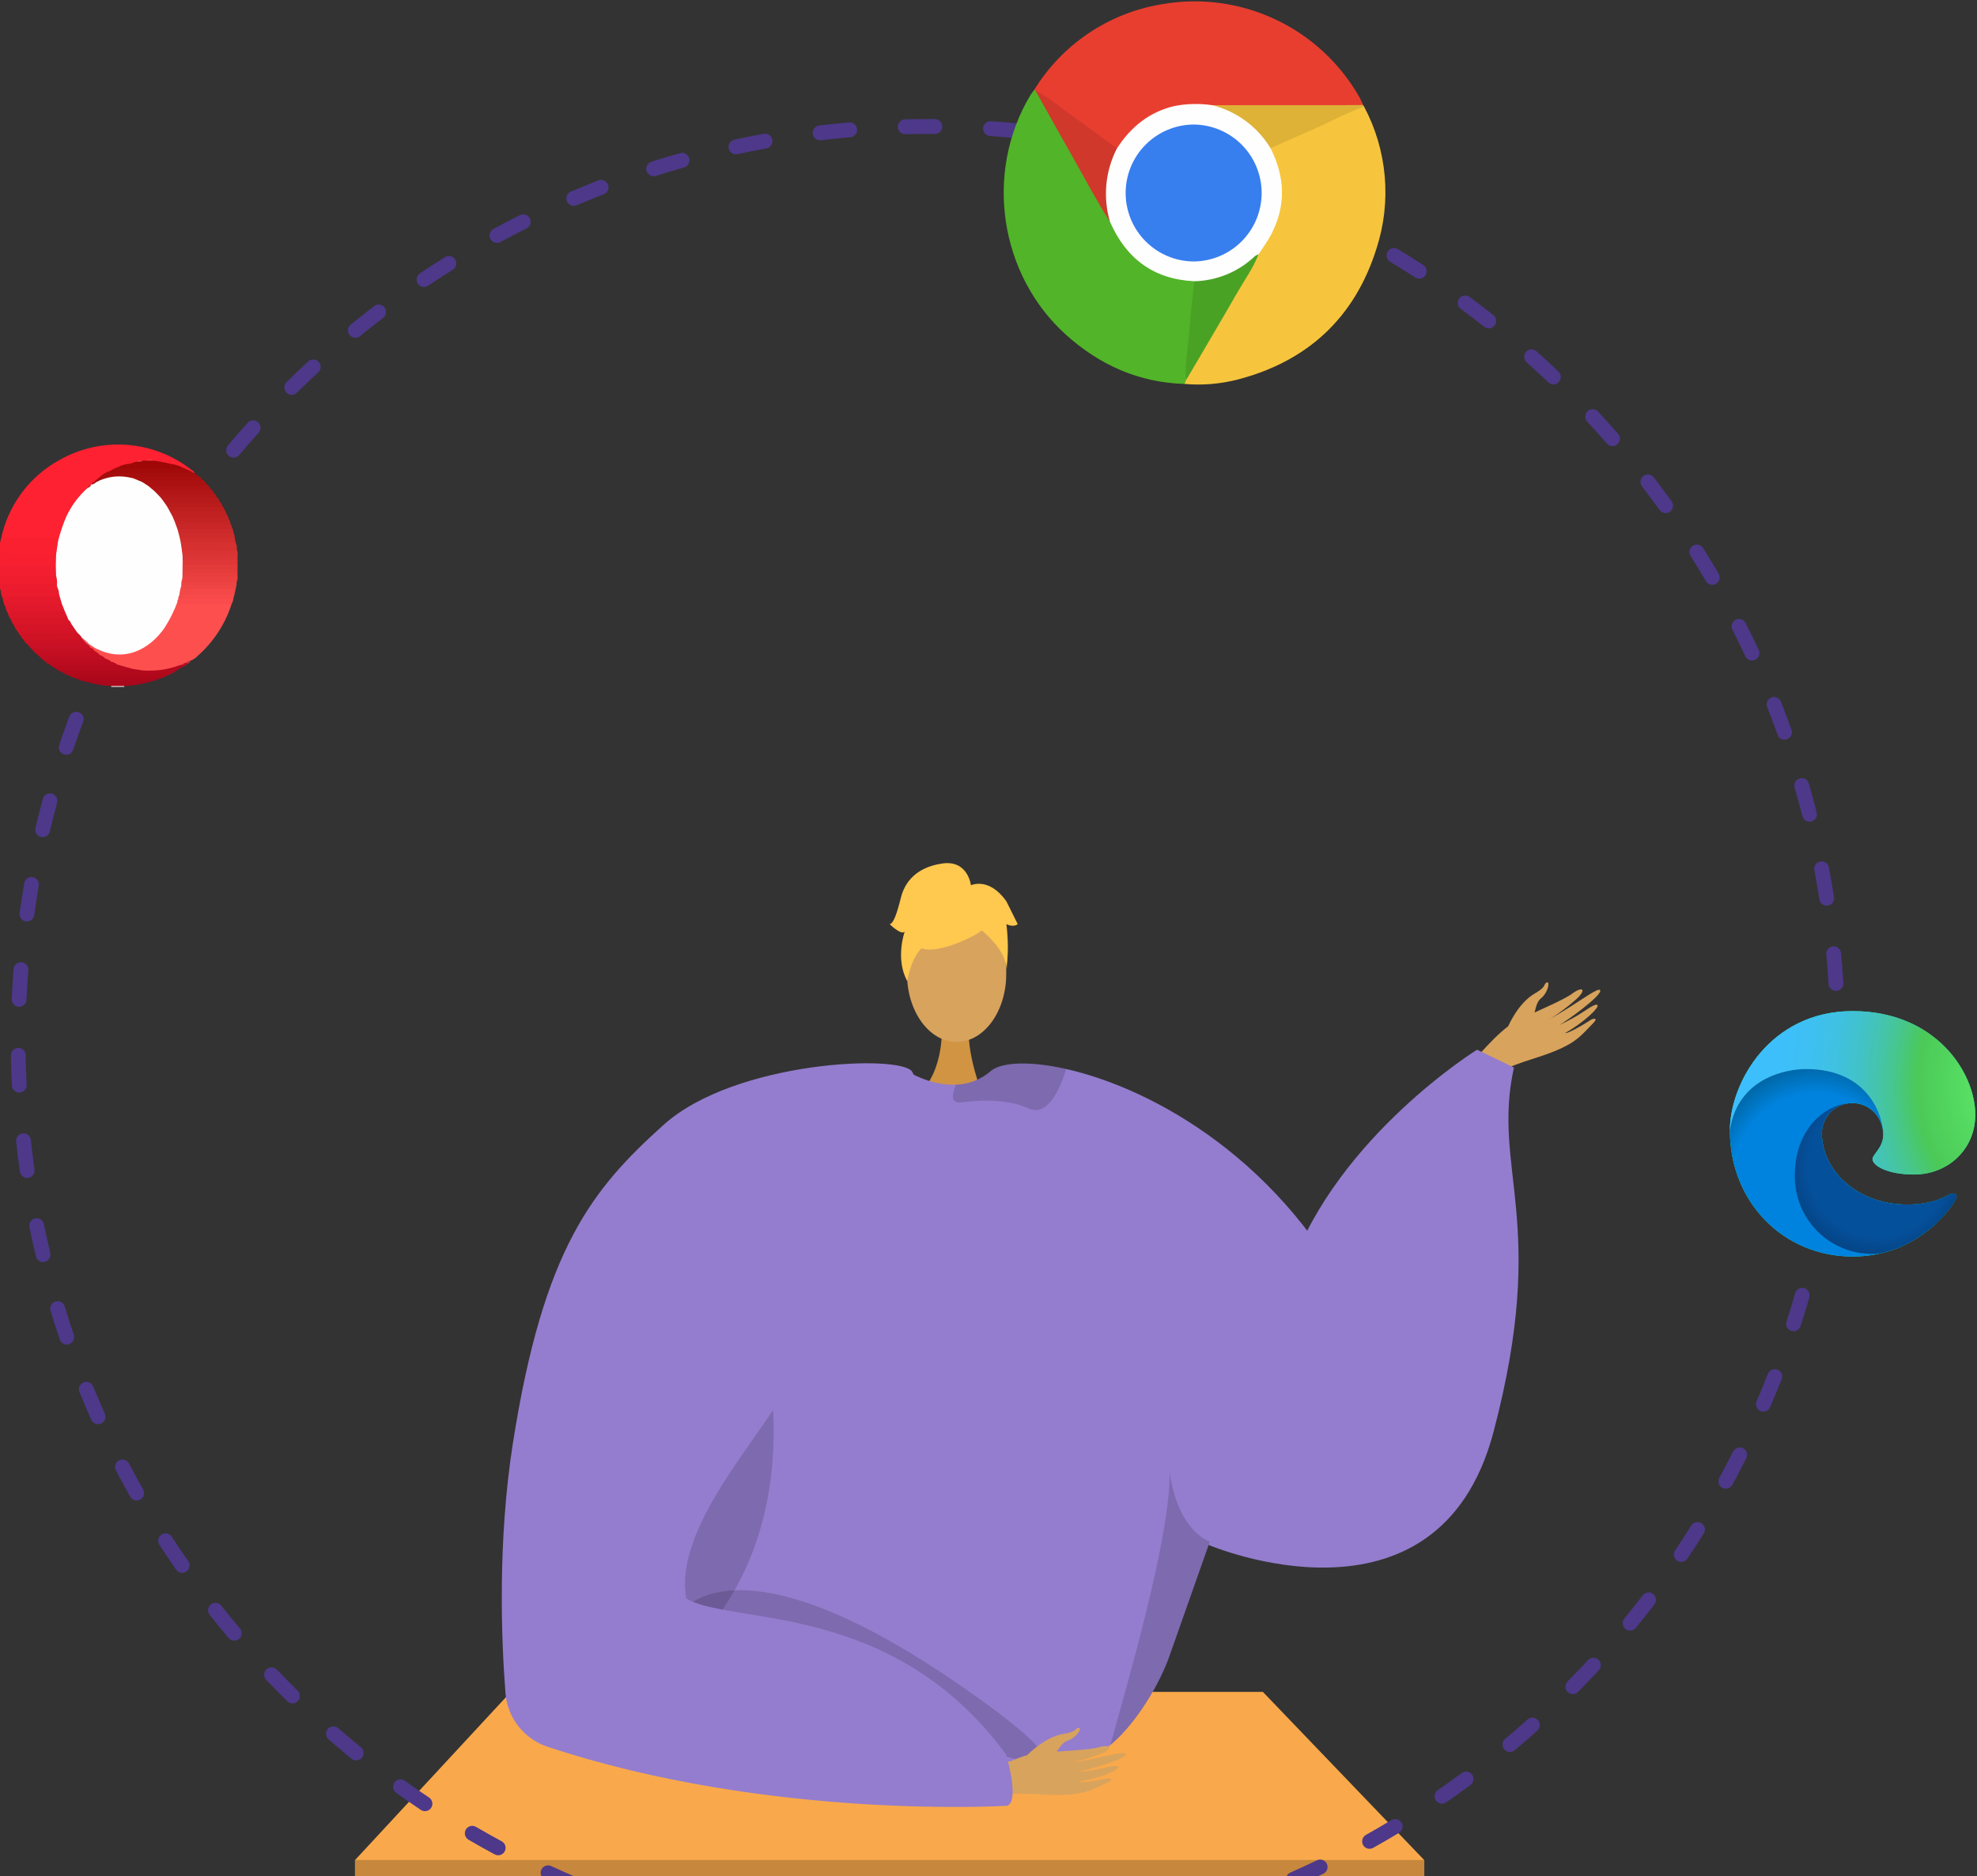 <svg width="528" height="501" viewBox="0 0 528 501" fill="none" xmlns="http://www.w3.org/2000/svg">
<rect x="0" y="0" width="528" height="501" fill="#333333" stroke="none"/>
<g clip-path="url(#clip0_113:19)">
<path d="M94.795 496.734H380.389L337.274 451.798H136.434L94.795 496.734Z" fill="#F9A94B"/>
<path d="M380.389 496.736H94.795V507.604H380.389V496.736Z" fill="#C7873C"/>
<path fill-rule="evenodd" clip-rule="evenodd" d="M392.08 284.914C392.858 284.274 400.143 275.026 405.07 272.614C409.997 270.202 417.549 267.085 419.901 265.33C422.669 263.266 423.917 264.206 420.861 266.93C418.597 268.933 416.168 270.741 413.6 272.335C413.1 272.55 416.255 270.835 419.586 268.71C423.127 266.448 426.886 263.774 427.336 264.39C428.208 265.584 418.267 272.79 416.396 273.745C418.076 272.972 419.713 272.112 421.302 271.166C423.467 269.866 425.816 268.033 426.521 268.319C427.631 268.768 422.636 273.31 418.045 275.827C418.02 276.017 419.678 275.669 424.932 272.311C425.46 271.974 427.013 271.67 425.465 273.256C422.206 276.592 421.049 278.27 415.395 280.625C409.879 282.925 403.285 284.107 399.779 286.986L392.08 284.914Z" fill="#D8A35D"/>
<path fill-rule="evenodd" clip-rule="evenodd" d="M402.799 274.053C402.799 274.053 405.405 267.847 409.974 265.253C412.69 263.709 412.348 263.004 412.758 262.6C414.119 261.256 413.684 264.9 411.528 266.616C409.775 268.009 409.95 271.852 409.028 273.032C408.106 274.212 405.023 276.905 403.952 276.774C402.881 276.643 402.799 274.053 402.799 274.053Z" fill="#D8A35D"/>
<path d="M251.494 273.447C251.494 273.447 252.594 285.797 245.019 292.626C237.444 299.455 262.478 292.626 262.478 292.626C262.478 292.626 257.819 280.797 258.865 273.447C259.911 266.097 251.494 273.447 251.494 273.447Z" fill="#D19442"/>
<path d="M255.491 278.237C262.806 278.237 268.737 270.102 268.737 260.067C268.737 250.032 262.806 241.897 255.491 241.897C248.175 241.897 242.245 250.032 242.245 260.067C242.245 270.102 248.175 278.237 255.491 278.237Z" fill="#D8A35D"/>
<path d="M363.354 351.968C343.303 309.797 307.517 290.558 284.67 285.45C274.779 283.234 267.315 283.669 264.588 286.036C262.015 288.271 258.748 289.547 255.342 289.648C253.598 289.717 251.853 289.557 250.151 289.172C248.252 288.755 246.407 288.123 244.651 287.29C243.807 286.89 243.313 286.613 243.313 286.613C238.635 286.278 233.933 286.56 229.329 287.452C177.636 297.628 168.643 384.772 169.106 392.267C169.387 396.727 173.975 416.938 179.706 434.902C184.406 449.651 189.888 462.892 194.395 464.722C204.395 468.769 279.901 474.322 295.425 466.876C295.787 466.603 296.179 466.31 296.551 465.986C302.377 461.222 308.694 451.815 312.045 443.004C312.045 442.994 320.969 417.704 322.789 412.557C322.809 412.506 322.82 412.466 322.839 412.425C322.9 412.225 322.97 412.031 323.039 411.849C323.059 411.778 323.089 411.718 323.11 411.649" fill="#947DCE"/>
<path opacity="0.15" d="M323.108 411.65C323.088 411.721 323.058 411.781 323.038 411.85C322.967 412.033 322.896 412.225 322.838 412.426C322.818 412.467 322.808 412.508 322.788 412.558C320.968 417.706 312.044 442.995 312.044 443.005C308.694 451.816 302.375 461.224 296.55 465.987C300.503 451.594 312.828 409.867 312.35 393.056C314.708 409.263 323.108 411.639 323.108 411.65Z" fill="black"/>
<path opacity="0.15" d="M202.23 351.367C202.23 351.367 227.252 426.467 157.83 458.362L156.419 459.306L156.777 441.641C156.777 441.641 189.491 395.741 189.615 394.565C189.739 393.389 202.23 351.367 202.23 351.367Z" fill="black"/>
<path opacity="0.15" d="M254.466 292.632C254.426 293.832 255.059 294.625 256.982 294.363C262.982 293.544 269.748 293.716 274.668 295.982C275.301 296.3 276.005 296.451 276.713 296.421C277.421 296.391 278.109 296.18 278.713 295.809C281.862 293.958 283.813 288.436 284.589 285.987C284.644 285.814 284.672 285.633 284.67 285.451C274.779 283.235 267.315 283.67 264.588 286.037C262.015 288.272 258.748 289.548 255.342 289.649C254.863 290.579 254.566 291.591 254.466 292.632Z" fill="black"/>
<path d="M260.467 249.637C260.467 249.637 237.536 262.42 244.343 241.896C249.052 227.697 276.107 240.488 260.467 249.637Z" fill="#FFC84F"/>
<path d="M257.143 244.733C257.143 244.733 269.973 252.387 268.735 260.066C268.735 260.066 271.564 237.141 258.808 236.566C246.052 235.991 241.108 237.228 242.246 261.466C242.245 261.469 245.951 242.186 257.143 244.733Z" fill="#FFC84F"/>
<path d="M259.364 236.716C259.364 236.716 258.72 229.573 251.677 230.586C244.634 231.599 241.616 235.643 240.611 239.686C239.606 243.729 238.598 246.766 237.592 246.766C237.592 246.766 240.611 249.801 241.616 248.79C241.616 248.79 239.005 256.065 242.323 262.037C242.323 262.037 243.628 252.837 248.659 251.825C253.69 250.813 259.364 236.716 259.364 236.716Z" fill="#FFC84F"/>
<path d="M258.72 236.654C258.72 236.654 263.75 233.619 268.781 240.7L271.799 246.769C271.799 246.769 270.793 247.78 268.781 246.769C268.781 246.769 269.697 253.896 268.735 257.919L265.762 245.758L258.72 236.654Z" fill="#FFC84F"/>
<path opacity="0.15" d="M180.163 432.543C180.163 432.543 193.106 405.253 259.463 452.159C325.82 499.065 197.187 440.651 197.187 440.651L180.163 432.543Z" fill="black"/>
<path d="M322.786 412.56C322.786 412.56 384.027 438.681 398.886 382.346C413.745 326.011 398.286 312.5 404.332 285.077L394.481 280.308C394.481 280.308 357.405 303.292 344.713 338.772C332.021 374.252 322.786 412.56 322.786 412.56Z" fill="#947DCE"/>
<path fill-rule="evenodd" clip-rule="evenodd" d="M260.503 475.026C261.456 474.704 271.522 468.643 276.98 468.137C282.438 467.631 290.598 467.402 293.415 466.596C296.729 465.648 297.566 466.972 293.748 468.438C290.926 469.506 288.018 470.334 285.056 470.912C284.511 470.935 288.065 470.455 291.931 469.649C296.039 468.793 300.495 467.629 300.7 468.364C301.095 469.791 289.26 472.999 287.176 473.226C289.02 473.1 290.856 472.876 292.676 472.556C295.157 472.114 298.001 471.23 298.559 471.748C299.439 472.564 293.171 475.036 287.99 475.758C287.9 475.927 289.574 476.19 295.668 474.917C296.282 474.79 297.84 475.059 295.835 475.991C291.613 477.954 289.941 479.112 283.824 479.303C277.857 479.49 271.271 478.256 266.98 479.703L260.503 475.026Z" fill="#D8A35D"/>
<path fill-rule="evenodd" clip-rule="evenodd" d="M274.351 468.677C274.351 468.677 278.971 463.799 284.157 462.995C287.241 462.516 287.169 461.735 287.695 461.504C289.44 460.731 287.75 463.988 285.131 464.823C283.002 465.503 281.813 469.159 280.531 469.935C279.249 470.711 275.423 472.135 274.467 471.635C273.511 471.135 274.351 468.677 274.351 468.677Z" fill="#D8A35D"/>
<path d="M177.228 300.381C158.277 317.429 145.165 333.263 136.985 385.35C132.835 411.776 133.915 438.203 134.996 452.139C135.254 455.369 136.459 458.45 138.461 460.997C140.463 463.545 143.173 465.444 146.25 466.457C205.626 486.148 269.003 482.215 269.003 482.215C272.403 480.943 268.735 468.574 268.735 468.574C238.358 427.125 194.944 434.094 183.265 426.824C179.621 405.338 208.979 378.449 212.44 365.124C221.508 330.172 251.35 299.924 243.629 286.224C240.96 281.481 196.343 283.185 177.228 300.381Z" fill="#947DCE"/>
<path d="M242.278 524.295H242.234C239.563 524.234 236.903 524.13 234.254 523.985C233.729 523.955 233.238 523.718 232.889 523.326C232.539 522.933 232.359 522.419 232.389 521.894C232.398 521.633 232.459 521.376 232.57 521.139C232.68 520.902 232.837 520.69 233.031 520.515C233.225 520.34 233.452 520.206 233.699 520.121C233.946 520.035 234.208 520.001 234.469 520.019C237.076 520.16 239.694 520.26 242.323 520.319C242.839 520.34 243.327 520.561 243.683 520.936C244.039 521.311 244.234 521.81 244.229 522.326C244.223 522.843 244.016 523.337 243.652 523.704C243.288 524.071 242.796 524.281 242.279 524.291L242.278 524.295ZM257.133 524.183C256.618 524.175 256.126 523.967 255.761 523.603C255.396 523.239 255.187 522.748 255.178 522.233C255.168 521.718 255.359 521.219 255.71 520.842C256.062 520.465 256.545 520.239 257.06 520.212C259.69 520.111 262.307 519.969 264.911 519.786C265.433 519.76 265.945 519.938 266.338 520.282C266.732 520.626 266.976 521.11 267.02 521.631C267.057 522.155 266.884 522.672 266.54 523.07C266.196 523.467 265.709 523.712 265.185 523.75C262.54 523.935 259.882 524.078 257.21 524.181C257.185 524.18 257.158 524.18 257.133 524.18V524.183ZM219.565 522.722C219.488 522.722 219.411 522.718 219.334 522.709C216.683 522.4 214.044 522.049 211.417 521.656C210.899 521.575 210.435 521.293 210.124 520.871C209.814 520.449 209.682 519.921 209.759 519.403C209.836 518.884 210.114 518.418 210.534 518.104C210.953 517.79 211.48 517.654 211.999 517.727C214.582 518.115 217.179 518.461 219.789 518.764C220.291 518.824 220.751 519.073 221.076 519.46C221.4 519.847 221.565 520.344 221.537 520.848C221.508 521.353 221.288 521.827 220.922 522.176C220.556 522.524 220.07 522.719 219.565 522.722ZM279.822 522.258C279.318 522.257 278.833 522.064 278.466 521.719C278.099 521.374 277.877 520.903 277.844 520.4C277.812 519.897 277.972 519.401 278.292 519.011C278.611 518.622 279.067 518.369 279.567 518.303C282.176 517.958 284.767 517.572 287.341 517.145C287.598 517.1 287.861 517.108 288.115 517.166C288.369 517.225 288.608 517.333 288.82 517.485C289.031 517.638 289.21 517.831 289.346 518.053C289.482 518.275 289.573 518.522 289.612 518.78C289.699 519.298 289.576 519.83 289.271 520.258C288.966 520.686 288.504 520.976 287.986 521.063C285.365 521.498 282.73 521.89 280.081 522.241C279.995 522.253 279.908 522.259 279.821 522.259L279.822 522.258ZM197.094 519.022C196.955 519.022 196.817 519.007 196.682 518.979C194.099 518.427 191.482 517.821 188.894 517.179C188.391 517.045 187.961 516.719 187.696 516.271C187.431 515.824 187.352 515.29 187.477 514.785C187.601 514.28 187.919 513.844 188.362 513.57C188.804 513.297 189.336 513.208 189.844 513.323C192.384 513.956 194.962 514.552 197.501 515.092C197.978 515.196 198.401 515.473 198.687 515.869C198.973 516.265 199.104 516.753 199.054 517.239C199.003 517.725 198.776 518.175 198.414 518.504C198.053 518.833 197.583 519.018 197.094 519.022ZM302.237 518.211C301.75 518.208 301.281 518.027 300.919 517.702C300.557 517.377 300.327 516.93 300.273 516.446C300.218 515.962 300.343 515.475 300.624 515.078C300.905 514.68 301.322 514.4 301.796 514.289C304.354 513.697 306.898 513.067 309.428 512.4C309.935 512.272 310.473 512.349 310.924 512.615C311.374 512.881 311.702 513.315 311.834 513.821C311.967 514.327 311.895 514.865 311.632 515.318C311.37 515.772 310.94 516.103 310.435 516.24C307.865 516.92 305.28 517.56 302.68 518.16C302.534 518.194 302.385 518.212 302.236 518.212L302.237 518.211ZM175.066 513.211C174.865 513.211 174.665 513.18 174.473 513.12C171.92 512.314 169.384 511.467 166.867 510.58C166.37 510.407 165.962 510.043 165.734 509.569C165.505 509.095 165.474 508.55 165.647 508.053C165.82 507.556 166.184 507.148 166.658 506.92C167.132 506.691 167.677 506.66 168.174 506.833C170.65 507.704 173.144 508.537 175.656 509.333C176.107 509.476 176.492 509.776 176.742 510.178C176.993 510.58 177.091 511.058 177.02 511.526C176.949 511.994 176.713 512.421 176.354 512.73C175.996 513.04 175.539 513.211 175.066 513.214V513.211ZM324.166 512.061C323.695 512.059 323.24 511.89 322.882 511.584C322.524 511.277 322.286 510.854 322.211 510.389C322.137 509.923 322.23 509.447 322.474 509.044C322.718 508.641 323.098 508.338 323.545 508.189C326.037 507.359 328.51 506.492 330.964 505.589C331.455 505.421 331.993 505.452 332.461 505.675C332.93 505.899 333.292 506.297 333.471 506.784C333.649 507.272 333.63 507.81 333.416 508.283C333.203 508.756 332.812 509.127 332.329 509.316C329.834 510.239 327.319 511.122 324.786 511.964C324.587 512.028 324.379 512.061 324.17 512.061H324.166ZM153.63 505.319C153.367 505.319 153.107 505.266 152.865 505.163C150.396 504.118 147.931 503.025 145.535 501.917C145.059 501.696 144.689 501.296 144.508 500.803C144.326 500.311 144.347 499.766 144.565 499.289C144.784 498.812 145.183 498.441 145.674 498.257C146.166 498.073 146.711 498.091 147.189 498.308C149.544 499.401 151.97 500.474 154.397 501.501C154.818 501.68 155.165 501.998 155.378 502.403C155.592 502.808 155.659 503.273 155.569 503.722C155.479 504.171 155.237 504.574 154.884 504.865C154.531 505.156 154.088 505.317 153.631 505.319H153.63ZM345.403 503.863C344.948 503.861 344.507 503.704 344.154 503.417C343.801 503.129 343.558 502.729 343.464 502.284C343.37 501.839 343.432 501.375 343.64 500.97C343.847 500.564 344.187 500.243 344.603 500.058C347.003 499.001 349.378 497.906 351.729 496.772C351.963 496.66 352.217 496.594 352.477 496.581C352.737 496.567 352.996 496.604 353.241 496.691C353.486 496.778 353.712 496.913 353.905 497.087C354.097 497.261 354.254 497.472 354.365 497.707C354.591 498.182 354.62 498.727 354.446 499.223C354.272 499.719 353.908 500.127 353.435 500.356C351.043 501.507 348.629 502.62 346.194 503.696C345.946 503.805 345.678 503.862 345.407 503.864L345.403 503.863ZM133.048 495.434C132.722 495.434 132.402 495.353 132.116 495.198C129.789 493.943 127.437 492.623 125.128 491.276C124.674 491.01 124.344 490.575 124.21 490.066C124.076 489.558 124.148 489.017 124.411 488.561C124.54 488.336 124.713 488.138 124.919 487.98C125.125 487.822 125.36 487.706 125.611 487.639C125.862 487.572 126.123 487.555 126.381 487.589C126.638 487.623 126.886 487.708 127.111 487.839C129.383 489.165 131.696 490.463 133.984 491.699C134.373 491.909 134.681 492.242 134.859 492.646C135.037 493.05 135.076 493.502 134.969 493.93C134.861 494.359 134.614 494.739 134.267 495.012C133.919 495.284 133.491 495.433 133.049 495.435L133.048 495.434ZM365.769 493.704C365.416 493.704 365.069 493.61 364.765 493.43C364.461 493.25 364.21 492.992 364.04 492.683C363.788 492.222 363.727 491.681 363.87 491.176C364.013 490.671 364.349 490.242 364.806 489.983C367.093 488.703 369.357 487.388 371.598 486.037C371.82 485.902 372.067 485.813 372.324 485.775C372.581 485.736 372.843 485.749 373.095 485.812C373.347 485.876 373.584 485.988 373.792 486.144C374.001 486.3 374.176 486.495 374.308 486.719C374.578 487.17 374.659 487.71 374.532 488.22C374.405 488.731 374.082 489.17 373.632 489.443C371.353 490.816 369.051 492.153 366.727 493.456C366.435 493.618 366.106 493.703 365.772 493.704H365.769ZM113.495 483.653C113.106 483.653 112.725 483.538 112.402 483.322C110.175 481.833 107.958 480.298 105.815 478.762C105.389 478.453 105.102 477.989 105.016 477.47C104.93 476.952 105.052 476.42 105.355 475.99C105.505 475.778 105.695 475.597 105.915 475.459C106.135 475.32 106.38 475.227 106.636 475.184C106.892 475.141 107.155 475.149 107.408 475.207C107.661 475.266 107.9 475.374 108.111 475.526C110.244 477.059 112.404 478.555 114.59 480.013C114.944 480.249 115.214 480.594 115.357 480.995C115.501 481.396 115.513 481.833 115.389 482.241C115.266 482.649 115.015 483.006 114.673 483.261C114.331 483.515 113.916 483.652 113.49 483.653H113.495ZM385.111 481.661C384.79 481.661 384.473 481.583 384.189 481.433C383.905 481.283 383.662 481.066 383.481 480.8C383.184 480.366 383.071 479.832 383.166 479.314C383.262 478.797 383.558 478.338 383.99 478.038C386.153 476.547 388.286 475.023 390.39 473.466C390.599 473.311 390.836 473.2 391.088 473.138C391.34 473.075 391.602 473.064 391.859 473.103C392.116 473.143 392.362 473.233 392.584 473.368C392.805 473.503 392.998 473.681 393.151 473.891C393.461 474.316 393.591 474.846 393.512 475.366C393.433 475.886 393.151 476.353 392.728 476.666C390.585 478.249 388.417 479.797 386.223 481.312C385.896 481.539 385.508 481.66 385.111 481.661ZM95.128 470.092C94.676 470.092 94.238 469.936 93.888 469.65C91.815 467.964 89.771 466.246 87.756 464.496C87.36 464.15 87.117 463.662 87.079 463.137C87.042 462.613 87.213 462.095 87.556 461.696C87.725 461.498 87.931 461.336 88.162 461.219C88.394 461.102 88.647 461.031 88.906 461.012C89.165 460.993 89.425 461.026 89.672 461.108C89.918 461.19 90.146 461.32 90.342 461.491C92.325 463.213 94.336 464.903 96.375 466.562C96.782 466.895 97.042 467.375 97.097 467.898C97.152 468.421 96.998 468.945 96.668 469.355C96.483 469.586 96.249 469.772 95.982 469.899C95.715 470.027 95.423 470.093 95.128 470.092ZM403.256 467.854C402.966 467.854 402.679 467.79 402.416 467.667C402.153 467.543 401.921 467.362 401.737 467.138C401.4 466.732 401.238 466.21 401.286 465.685C401.334 465.161 401.588 464.676 401.992 464.338C404.006 462.651 405.99 460.933 407.945 459.185C408.138 459.011 408.364 458.877 408.609 458.791C408.854 458.705 409.114 458.669 409.374 458.684C409.633 458.699 409.887 458.765 410.121 458.879C410.354 458.993 410.563 459.152 410.735 459.347C411.082 459.742 411.26 460.258 411.229 460.783C411.199 461.308 410.963 461.8 410.573 462.152C408.584 463.931 406.566 465.677 404.519 467.39C404.166 467.689 403.718 467.854 403.256 467.854ZM78.107 454.87C77.591 454.87 77.095 454.667 76.727 454.306C74.821 452.436 72.927 450.516 71.102 448.606C70.74 448.224 70.544 447.715 70.555 447.19C70.565 446.664 70.783 446.164 71.16 445.797C71.347 445.617 71.568 445.476 71.809 445.381C72.051 445.287 72.309 445.241 72.569 445.247C72.828 445.252 73.084 445.309 73.322 445.413C73.559 445.518 73.774 445.668 73.953 445.856C75.768 447.758 77.612 449.628 79.487 451.466C79.861 451.836 80.074 452.338 80.081 452.863C80.087 453.389 79.886 453.896 79.522 454.275C79.338 454.464 79.118 454.614 78.875 454.716C78.632 454.819 78.371 454.871 78.107 454.87ZM420.052 452.398C419.793 452.398 419.537 452.347 419.298 452.248C419.059 452.149 418.841 452.003 418.659 451.82C418.287 451.447 418.078 450.943 418.077 450.417C418.075 449.891 418.282 449.385 418.652 449.011C420.5 447.144 422.318 445.247 424.105 443.319C424.281 443.128 424.494 442.975 424.73 442.866C424.966 442.758 425.221 442.698 425.481 442.688C425.74 442.679 425.999 442.721 426.242 442.812C426.485 442.903 426.708 443.042 426.898 443.219C427.281 443.58 427.506 444.077 427.525 444.603C427.543 445.129 427.354 445.641 426.998 446.028C425.18 447.985 423.332 449.913 421.455 451.81C421.272 451.996 421.053 452.144 420.812 452.245C420.571 452.346 420.313 452.398 420.052 452.398ZM62.573 438.131C62.286 438.131 62.002 438.069 61.742 437.948C61.482 437.827 61.251 437.65 61.066 437.431C59.344 435.391 57.654 433.324 55.997 431.231C55.671 430.818 55.521 430.293 55.581 429.77C55.64 429.247 55.904 428.769 56.315 428.44C56.518 428.278 56.751 428.157 57 428.086C57.25 428.014 57.511 427.992 57.769 428.022C58.027 428.052 58.277 428.132 58.503 428.259C58.73 428.385 58.929 428.556 59.09 428.76C60.721 430.822 62.383 432.855 64.077 434.86C64.416 435.262 64.583 435.782 64.54 436.307C64.497 436.832 64.249 437.318 63.849 437.66C63.493 437.964 63.041 438.131 62.573 438.131ZM435.349 435.431C434.89 435.43 434.446 435.27 434.093 434.977C433.688 434.64 433.432 434.156 433.383 433.632C433.333 433.107 433.493 432.584 433.828 432.177C435.495 430.144 437.13 428.084 438.734 425.997C438.891 425.79 439.088 425.617 439.313 425.487C439.538 425.357 439.786 425.273 440.044 425.239C440.301 425.206 440.563 425.223 440.813 425.291C441.064 425.359 441.299 425.476 441.504 425.635C441.918 425.959 442.188 426.433 442.255 426.954C442.322 427.476 442.181 428.003 441.863 428.421C440.234 430.543 438.572 432.638 436.876 434.705C436.691 434.932 436.459 435.115 436.195 435.242C435.93 435.368 435.642 435.433 435.349 435.434V435.431ZM48.665 420.019C48.347 420.019 48.033 419.943 47.751 419.795C47.469 419.648 47.227 419.435 47.045 419.174C45.52 416.983 44.03 414.768 42.575 412.528C42.288 412.087 42.188 411.55 42.295 411.035C42.403 410.52 42.71 410.068 43.15 409.779C43.367 409.636 43.61 409.538 43.865 409.489C44.12 409.441 44.382 409.443 44.636 409.497C44.891 409.55 45.132 409.654 45.346 409.801C45.56 409.948 45.742 410.137 45.883 410.355C47.314 412.561 48.781 414.74 50.283 416.891C50.582 417.323 50.7 417.856 50.609 418.374C50.518 418.892 50.227 419.354 49.799 419.659C49.467 419.894 49.071 420.019 48.665 420.019ZM449.015 417.096C448.62 417.096 448.233 416.976 447.908 416.752C447.474 416.455 447.175 415.998 447.077 415.481C446.978 414.965 447.088 414.43 447.383 413.994C448.856 411.812 450.294 409.606 451.696 407.376C451.833 407.155 452.012 406.964 452.224 406.813C452.436 406.662 452.675 406.555 452.929 406.498C453.182 406.44 453.445 406.434 453.701 406.479C453.957 406.524 454.201 406.62 454.42 406.76C454.864 407.042 455.177 407.489 455.292 408.002C455.408 408.515 455.315 409.053 455.034 409.498C453.609 411.765 452.148 414.007 450.651 416.225C450.47 416.493 450.227 416.713 449.941 416.865C449.656 417.017 449.338 417.096 449.015 417.096ZM36.5 400.689C36.151 400.69 35.807 400.597 35.505 400.422C35.204 400.246 34.954 399.993 34.782 399.689C33.469 397.369 32.193 395.025 30.954 392.658C30.709 392.194 30.658 391.651 30.812 391.15C30.967 390.648 31.315 390.228 31.779 389.983C32.243 389.738 32.786 389.687 33.287 389.841C33.789 389.996 34.209 390.344 34.454 390.808C35.673 393.135 36.928 395.441 38.22 397.726C38.479 398.184 38.547 398.725 38.408 399.233C38.269 399.74 37.935 400.172 37.479 400.434C37.181 400.604 36.843 400.692 36.5 400.689ZM460.918 397.551C460.586 397.551 460.259 397.467 459.969 397.305C459.508 397.05 459.167 396.622 459.021 396.116C458.875 395.61 458.935 395.066 459.19 394.605C460.451 392.292 461.677 389.959 462.868 387.605C462.986 387.374 463.149 387.168 463.346 387C463.544 386.831 463.773 386.703 464.02 386.623C464.267 386.543 464.528 386.513 464.786 386.534C465.045 386.554 465.298 386.626 465.529 386.744C465.76 386.862 465.966 387.025 466.134 387.222C466.303 387.42 466.431 387.649 466.51 387.896C466.59 388.143 466.621 388.404 466.6 388.663C466.58 388.921 466.508 389.174 466.39 389.405C465.181 391.798 463.934 394.169 462.65 396.518C462.481 396.83 462.231 397.091 461.926 397.273C461.621 397.455 461.273 397.551 460.918 397.551ZM26.197 380.311C25.816 380.311 25.443 380.2 25.124 379.992C24.804 379.785 24.552 379.489 24.397 379.141C23.308 376.709 22.257 374.258 21.244 371.787C21.137 371.546 21.08 371.286 21.075 371.022C21.07 370.758 21.118 370.496 21.216 370.251C21.314 370.006 21.46 369.784 21.646 369.596C21.831 369.409 22.052 369.26 22.296 369.159C22.54 369.058 22.801 369.007 23.065 369.009C23.329 369.01 23.589 369.065 23.832 369.168C24.074 369.272 24.293 369.424 24.477 369.614C24.66 369.803 24.803 370.028 24.898 370.274C25.892 372.706 26.925 375.117 27.998 377.508C28.135 377.809 28.194 378.14 28.171 378.471C28.147 378.801 28.04 379.12 27.861 379.399C27.682 379.677 27.436 379.906 27.145 380.065C26.855 380.224 26.529 380.308 26.198 380.308L26.197 380.311ZM470.948 376.959C470.679 376.959 470.412 376.904 470.165 376.797C469.683 376.585 469.305 376.192 469.112 375.702C468.92 375.213 468.928 374.667 469.136 374.184C470.165 371.798 471.177 369.335 472.145 366.863C472.24 366.622 472.383 366.401 472.563 366.215C472.744 366.028 472.96 365.879 473.198 365.776C473.436 365.673 473.692 365.618 473.952 365.614C474.212 365.609 474.469 365.656 474.711 365.752C474.952 365.848 475.173 365.99 475.359 366.17C475.546 366.351 475.695 366.567 475.798 366.805C475.901 367.043 475.956 367.299 475.96 367.559C475.964 367.819 475.917 368.077 475.822 368.318C474.836 370.831 473.807 373.335 472.763 375.762C472.61 376.117 472.357 376.419 472.034 376.632C471.712 376.845 471.334 376.958 470.948 376.959ZM17.838 359.037C17.425 359.036 17.023 358.906 16.687 358.665C16.352 358.424 16.1 358.084 15.968 357.693C15.109 355.164 14.29 352.616 13.511 350.051C13.428 349.801 13.396 349.537 13.417 349.275C13.437 349.012 13.51 348.756 13.631 348.522C13.752 348.288 13.918 348.081 14.12 347.912C14.322 347.743 14.556 347.616 14.807 347.539C15.059 347.462 15.324 347.436 15.586 347.462C15.848 347.488 16.102 347.567 16.333 347.693C16.564 347.819 16.768 347.99 16.932 348.195C17.097 348.401 17.218 348.638 17.29 348.891C18.056 351.415 18.861 353.921 19.706 356.409C19.809 356.707 19.839 357.026 19.794 357.338C19.749 357.65 19.63 357.947 19.447 358.204C19.265 358.461 19.023 358.67 18.743 358.815C18.463 358.96 18.153 359.036 17.838 359.037ZM479.01 355.492C478.803 355.491 478.597 355.457 478.401 355.392C477.902 355.228 477.488 354.872 477.25 354.404C477.012 353.935 476.97 353.392 477.132 352.892C477.94 350.391 478.707 347.873 479.432 345.337C479.504 345.087 479.625 344.855 479.787 344.652C479.949 344.449 480.15 344.28 480.377 344.155C480.605 344.029 480.855 343.95 481.113 343.921C481.371 343.892 481.632 343.915 481.882 343.987C482.131 344.059 482.364 344.18 482.567 344.342C482.77 344.504 482.939 344.705 483.064 344.932C483.19 345.16 483.269 345.41 483.298 345.668C483.326 345.926 483.304 346.187 483.232 346.437C482.497 349.001 481.708 351.586 480.893 354.115C480.765 354.515 480.514 354.863 480.176 355.111C479.837 355.359 479.428 355.492 479.009 355.493L479.01 355.492ZM11.51 337.044C11.065 337.042 10.634 336.891 10.286 336.614C9.938 336.338 9.693 335.952 9.591 335.519C8.974 332.919 8.398 330.305 7.863 327.678C7.757 327.165 7.859 326.631 8.147 326.193C8.434 325.755 8.884 325.45 9.397 325.343C9.91 325.237 10.445 325.339 10.883 325.627C11.32 325.915 11.626 326.365 11.732 326.878C12.259 329.465 12.826 332.036 13.432 334.592C13.555 335.103 13.469 335.643 13.195 336.091C12.921 336.54 12.48 336.862 11.969 336.986C11.817 337.024 11.661 337.043 11.504 337.045L11.51 337.044ZM7.259 314.553C6.782 314.551 6.322 314.377 5.963 314.063C5.604 313.749 5.371 313.316 5.306 312.844C4.935 310.201 4.606 307.545 4.318 304.876C4.284 304.615 4.303 304.35 4.372 304.097C4.442 303.843 4.562 303.606 4.725 303.4C4.887 303.193 5.089 303.021 5.319 302.893C5.549 302.766 5.802 302.686 6.064 302.657C6.325 302.629 6.59 302.653 6.842 302.728C7.094 302.803 7.328 302.928 7.532 303.094C7.735 303.261 7.903 303.467 8.025 303.7C8.148 303.932 8.223 304.187 8.246 304.449C8.528 307.075 8.852 309.688 9.219 312.288C9.293 312.808 9.158 313.337 8.843 313.757C8.528 314.178 8.059 314.457 7.539 314.532C7.446 314.546 7.353 314.553 7.259 314.553ZM5.132 291.762C4.623 291.76 4.135 291.563 3.768 291.211C3.401 290.858 3.183 290.378 3.161 289.87C3.035 287.203 2.952 284.527 2.912 281.842C2.903 281.317 3.103 280.81 3.468 280.432C3.832 280.054 4.332 279.836 4.857 279.826C5.118 279.818 5.379 279.862 5.622 279.957C5.866 280.052 6.088 280.194 6.276 280.377C6.463 280.559 6.612 280.777 6.713 281.018C6.814 281.259 6.866 281.518 6.865 281.78C6.904 284.424 6.985 287.057 7.109 289.68C7.122 289.94 7.084 290.2 6.996 290.445C6.909 290.69 6.774 290.915 6.6 291.108C6.425 291.301 6.215 291.458 5.979 291.569C5.744 291.681 5.49 291.745 5.23 291.758L5.132 291.762ZM5.112 268.862H5.022C4.497 268.837 4.004 268.604 3.651 268.215C3.297 267.827 3.112 267.314 3.137 266.789C3.258 264.105 3.422 261.433 3.627 258.773C3.667 258.251 3.914 257.766 4.312 257.425C4.71 257.084 5.227 256.916 5.749 256.956C6.272 256.997 6.757 257.243 7.097 257.641C7.438 258.04 7.606 258.557 7.566 259.079C7.366 261.697 7.205 264.326 7.084 266.966C7.062 267.475 6.845 267.956 6.478 268.309C6.11 268.662 5.621 268.86 5.112 268.862ZM490.333 264.611C489.829 264.609 489.346 264.415 488.98 264.069C488.614 263.723 488.394 263.251 488.364 262.748C488.199 260.11 487.994 257.484 487.748 254.87C487.722 254.611 487.747 254.349 487.822 254.1C487.897 253.851 488.021 253.619 488.186 253.418C488.351 253.217 488.555 253.05 488.784 252.928C489.014 252.805 489.266 252.73 489.525 252.705C489.784 252.68 490.045 252.707 490.294 252.783C490.543 252.86 490.774 252.985 490.974 253.151C491.175 253.318 491.34 253.522 491.461 253.752C491.582 253.983 491.657 254.235 491.68 254.494C491.931 257.15 492.14 259.818 492.307 262.499C492.324 262.759 492.289 263.019 492.206 263.265C492.122 263.512 491.991 263.739 491.819 263.935C491.648 264.13 491.439 264.29 491.206 264.405C490.972 264.52 490.719 264.588 490.459 264.605C490.416 264.61 490.375 264.611 490.333 264.611ZM7.197 246.064C7.105 246.065 7.013 246.058 6.922 246.045C6.402 245.971 5.932 245.693 5.616 245.273C5.3 244.853 5.164 244.324 5.238 243.804C5.607 241.144 6.017 238.499 6.468 235.87C6.51 235.613 6.602 235.367 6.739 235.146C6.877 234.924 7.057 234.733 7.27 234.582C7.482 234.431 7.722 234.325 7.976 234.267C8.231 234.21 8.493 234.204 8.75 234.25C9.268 234.341 9.728 234.634 10.031 235.064C10.333 235.494 10.452 236.027 10.362 236.545C9.917 239.133 9.514 241.736 9.151 244.353C9.086 244.826 8.853 245.259 8.494 245.574C8.135 245.888 7.674 246.062 7.197 246.064ZM487.859 241.851C487.387 241.85 486.932 241.68 486.574 241.372C486.217 241.064 485.981 240.639 485.909 240.173C485.502 237.566 485.053 234.971 484.563 232.389C484.512 232.133 484.511 231.87 484.562 231.614C484.613 231.358 484.715 231.115 484.86 230.898C485.005 230.682 485.192 230.496 485.41 230.352C485.628 230.208 485.872 230.109 486.128 230.059C486.384 230.01 486.647 230.012 486.903 230.065C487.158 230.119 487.401 230.222 487.616 230.369C487.831 230.516 488.015 230.705 488.157 230.924C488.3 231.143 488.397 231.387 488.444 231.644C488.941 234.268 489.398 236.905 489.813 239.555C489.895 240.074 489.768 240.605 489.46 241.031C489.152 241.456 488.687 241.742 488.168 241.826C488.065 241.843 487.963 241.851 487.859 241.851ZM11.392 223.562C11.238 223.561 11.085 223.544 10.936 223.509C10.425 223.386 9.983 223.065 9.708 222.617C9.433 222.168 9.347 221.63 9.468 221.118C10.077 218.528 10.74 215.909 11.436 213.333C11.574 212.827 11.907 212.397 12.363 212.137C12.818 211.878 13.358 211.809 13.863 211.947C14.369 212.086 14.799 212.419 15.059 212.874C15.319 213.33 15.387 213.869 15.249 214.375C14.562 216.908 13.917 219.461 13.312 222.033C13.211 222.467 12.966 222.854 12.618 223.132C12.269 223.409 11.837 223.561 11.392 223.562ZM483.27 219.429C482.83 219.427 482.403 219.279 482.056 219.007C481.71 218.736 481.464 218.356 481.358 217.929C480.707 215.371 480.017 212.83 479.288 210.305C479.215 210.056 479.192 209.795 479.22 209.537C479.249 209.279 479.327 209.03 479.452 208.802C479.577 208.575 479.745 208.374 479.947 208.212C480.149 208.049 480.381 207.928 480.63 207.855C480.879 207.783 481.14 207.76 481.398 207.788C481.656 207.816 481.906 207.895 482.133 208.019C482.361 208.144 482.561 208.312 482.724 208.515C482.886 208.717 483.007 208.949 483.08 209.198C483.821 211.763 484.523 214.346 485.185 216.946C485.261 217.239 485.269 217.545 485.208 217.841C485.148 218.137 485.02 218.416 484.835 218.655C484.65 218.894 484.413 219.088 484.142 219.222C483.871 219.355 483.572 219.425 483.27 219.425V219.429ZM17.678 201.556C17.462 201.556 17.248 201.519 17.044 201.449C16.547 201.278 16.137 200.918 15.905 200.445C15.674 199.973 15.639 199.429 15.808 198.931C16.667 196.384 17.567 193.855 18.508 191.345C18.6 191.102 18.739 190.88 18.917 190.69C19.095 190.501 19.308 190.349 19.545 190.242C19.782 190.135 20.037 190.076 20.297 190.068C20.556 190.06 20.815 190.103 21.058 190.195C21.301 190.287 21.523 190.426 21.713 190.604C21.902 190.782 22.054 190.995 22.161 191.232C22.268 191.469 22.327 191.724 22.335 191.984C22.343 192.243 22.3 192.502 22.208 192.745C21.285 195.212 20.4 197.699 19.553 200.208C19.421 200.601 19.169 200.943 18.833 201.185C18.496 201.426 18.092 201.556 17.678 201.556ZM476.6 197.537C476.192 197.536 475.794 197.409 475.461 197.174C475.128 196.938 474.876 196.605 474.74 196.221C473.855 193.738 472.929 191.273 471.964 188.828C471.868 188.587 471.82 188.329 471.824 188.069C471.827 187.81 471.882 187.553 471.984 187.315C472.087 187.076 472.236 186.86 472.422 186.679C472.608 186.498 472.828 186.355 473.069 186.259C473.31 186.163 473.568 186.115 473.828 186.119C474.087 186.122 474.344 186.177 474.582 186.279C474.821 186.382 475.037 186.531 475.218 186.717C475.399 186.903 475.542 187.123 475.638 187.364C476.62 189.851 477.569 192.38 478.46 194.878C478.568 195.177 478.603 195.498 478.562 195.813C478.52 196.129 478.403 196.429 478.221 196.69C478.039 196.951 477.796 197.164 477.514 197.311C477.232 197.459 476.918 197.536 476.6 197.537ZM26.019 180.202C25.741 180.202 25.466 180.142 25.212 180.028C24.733 179.81 24.36 179.412 24.174 178.92C23.987 178.429 24.003 177.883 24.218 177.403C25.311 174.952 26.442 172.522 27.613 170.113C27.844 169.642 28.253 169.283 28.749 169.113C29.246 168.944 29.789 168.979 30.26 169.21C30.731 169.441 31.09 169.85 31.26 170.346C31.429 170.843 31.394 171.386 31.163 171.857C30.012 174.226 28.899 176.617 27.823 179.029C27.668 179.378 27.415 179.674 27.095 179.883C26.774 180.091 26.401 180.202 26.019 180.202ZM467.919 176.395C467.543 176.394 467.175 176.287 466.858 176.085C466.542 175.883 466.289 175.594 466.13 175.254C465.017 172.871 463.867 170.511 462.682 168.174C462.443 167.705 462.4 167.161 462.561 166.66C462.723 166.159 463.076 165.743 463.544 165.502C463.775 165.383 464.027 165.312 464.286 165.291C464.545 165.27 464.805 165.301 465.052 165.382C465.299 165.462 465.528 165.591 465.725 165.76C465.922 165.929 466.083 166.136 466.2 166.368C467.405 168.745 468.574 171.143 469.705 173.562C469.928 174.038 469.954 174.583 469.776 175.079C469.599 175.574 469.233 175.979 468.758 176.205C468.496 176.33 468.21 176.395 467.92 176.396L467.919 176.395ZM36.319 159.744C35.978 159.744 35.642 159.655 35.346 159.486C34.89 159.224 34.555 158.793 34.416 158.286C34.276 157.779 34.343 157.237 34.601 156.779C35.917 154.446 37.27 152.135 38.66 149.848C38.794 149.626 38.972 149.432 39.181 149.279C39.391 149.126 39.629 149.015 39.881 148.954C40.133 148.893 40.395 148.882 40.652 148.922C40.908 148.963 41.154 149.053 41.376 149.189C41.823 149.466 42.143 149.908 42.266 150.419C42.389 150.931 42.305 151.47 42.032 151.92C40.665 154.169 39.334 156.442 38.039 158.738C37.867 159.043 37.618 159.297 37.316 159.473C37.014 159.65 36.671 159.743 36.321 159.744H36.319ZM457.303 156.18C456.959 156.18 456.621 156.089 456.323 155.918C456.024 155.746 455.776 155.499 455.603 155.202C454.274 152.935 452.909 150.693 451.508 148.474C451.227 148.029 451.134 147.491 451.248 146.978C451.362 146.464 451.674 146.016 452.117 145.732C452.336 145.592 452.581 145.497 452.837 145.453C453.093 145.408 453.355 145.414 453.609 145.471C453.862 145.529 454.102 145.635 454.314 145.785C454.526 145.935 454.707 146.126 454.845 146.346C456.268 148.6 457.655 150.88 459.006 153.186C459.272 153.64 459.348 154.18 459.217 154.69C459.086 155.199 458.758 155.636 458.306 155.905C458.003 156.086 457.656 156.181 457.303 156.18ZM48.482 140.36C48.078 140.36 47.683 140.235 47.353 140.002C46.924 139.698 46.632 139.237 46.541 138.719C46.449 138.201 46.565 137.668 46.864 137.235C48.391 135.035 49.952 132.864 51.547 130.722C51.702 130.513 51.896 130.338 52.119 130.205C52.342 130.072 52.589 129.984 52.846 129.947C53.103 129.91 53.364 129.924 53.616 129.988C53.867 130.052 54.103 130.166 54.311 130.322C54.731 130.639 55.009 131.109 55.084 131.63C55.159 132.15 55.025 132.68 54.711 133.102C53.142 135.213 51.606 137.35 50.103 139.513C49.921 139.774 49.679 139.988 49.396 140.135C49.114 140.283 48.8 140.36 48.482 140.36ZM444.844 137.041C444.531 137.041 444.223 136.966 443.944 136.823C443.666 136.68 443.426 136.472 443.244 136.218C441.711 134.085 440.142 131.978 438.539 129.897C438.218 129.48 438.076 128.953 438.142 128.431C438.208 127.909 438.478 127.435 438.892 127.111C439.097 126.952 439.332 126.834 439.583 126.766C439.833 126.698 440.095 126.679 440.353 126.713C440.61 126.746 440.859 126.83 441.084 126.959C441.309 127.089 441.507 127.262 441.665 127.468C443.292 129.581 444.886 131.722 446.447 133.891C446.754 134.318 446.879 134.85 446.796 135.369C446.713 135.888 446.428 136.354 446.003 136.664C445.666 136.909 445.26 137.041 444.844 137.039V137.041ZM62.388 122.209C61.92 122.21 61.467 122.042 61.112 121.738C60.712 121.396 60.463 120.91 60.42 120.385C60.377 119.861 60.544 119.34 60.883 118.938C62.605 116.895 64.359 114.881 66.145 112.894C66.319 112.701 66.529 112.544 66.763 112.432C66.998 112.321 67.252 112.256 67.511 112.243C67.77 112.23 68.03 112.268 68.274 112.356C68.519 112.443 68.744 112.578 68.936 112.753C69.325 113.108 69.558 113.602 69.584 114.127C69.609 114.653 69.427 115.168 69.075 115.559C67.318 117.512 65.592 119.494 63.896 121.506C63.711 121.726 63.48 121.903 63.22 122.025C62.959 122.146 62.675 122.209 62.388 122.209ZM430.659 119.142C430.377 119.142 430.099 119.082 429.842 118.965C429.586 118.849 429.358 118.678 429.173 118.465C427.446 116.486 425.688 114.534 423.899 112.61C423.542 112.224 423.352 111.712 423.369 111.187C423.387 110.661 423.61 110.164 423.992 109.802C424.181 109.624 424.404 109.486 424.647 109.394C424.89 109.303 425.149 109.26 425.408 109.269C425.668 109.278 425.923 109.338 426.159 109.446C426.395 109.554 426.608 109.707 426.785 109.897C428.603 111.851 430.389 113.834 432.144 115.847C432.488 116.244 432.662 116.761 432.628 117.285C432.593 117.809 432.353 118.299 431.96 118.647C431.602 118.966 431.139 119.142 430.66 119.142H430.659ZM77.908 105.442C77.644 105.442 77.383 105.389 77.141 105.285C76.898 105.182 76.679 105.032 76.496 104.842C76.129 104.465 75.927 103.957 75.932 103.431C75.938 102.905 76.151 102.402 76.526 102.033C78.428 100.162 80.361 98.322 82.326 96.513C82.516 96.337 82.74 96.2 82.984 96.11C83.228 96.021 83.487 95.981 83.746 95.992C84.005 96.003 84.26 96.066 84.495 96.176C84.73 96.286 84.941 96.442 85.116 96.634C85.471 97.022 85.657 97.536 85.635 98.061C85.612 98.587 85.382 99.082 84.996 99.439C83.067 101.219 81.167 103.03 79.296 104.873C79.114 105.055 78.897 105.199 78.659 105.298C78.421 105.396 78.166 105.446 77.908 105.446V105.442ZM414.869 102.642C414.363 102.642 413.877 102.447 413.511 102.098C411.609 100.287 409.678 98.507 407.717 96.758C407.325 96.408 407.088 95.917 407.056 95.393C407.025 94.868 407.202 94.352 407.549 93.958C407.72 93.763 407.929 93.604 408.162 93.49C408.395 93.376 408.648 93.309 408.907 93.293C409.167 93.278 409.426 93.314 409.671 93.399C409.917 93.484 410.142 93.617 410.336 93.79C412.331 95.569 414.294 97.378 416.227 99.219C416.608 99.582 416.829 100.081 416.844 100.606C416.858 101.132 416.663 101.642 416.303 102.025C416.119 102.221 415.896 102.378 415.648 102.484C415.401 102.591 415.134 102.645 414.865 102.644L414.869 102.642ZM94.906 90.212C94.611 90.212 94.32 90.147 94.055 90.019C93.789 89.892 93.555 89.707 93.371 89.477C93.04 89.067 92.885 88.544 92.939 88.02C92.994 87.497 93.253 87.016 93.66 86.683C95.727 84.998 97.82 83.348 99.941 81.731C100.147 81.573 100.383 81.458 100.634 81.391C100.885 81.325 101.147 81.31 101.404 81.345C101.662 81.381 101.909 81.467 102.133 81.599C102.357 81.731 102.552 81.906 102.708 82.114C103.024 82.534 103.161 83.062 103.09 83.583C103.019 84.105 102.744 84.576 102.327 84.896C100.24 86.487 98.18 88.112 96.149 89.769C95.799 90.056 95.36 90.213 94.907 90.214L94.906 90.212ZM397.615 87.69C397.173 87.69 396.745 87.54 396.399 87.266C394.336 85.641 392.247 84.049 390.13 82.489C389.707 82.176 389.426 81.709 389.346 81.189C389.266 80.669 389.395 80.139 389.704 79.714C389.856 79.503 390.048 79.325 390.27 79.189C390.491 79.053 390.737 78.962 390.994 78.922C391.251 78.881 391.513 78.892 391.765 78.954C392.018 79.015 392.256 79.126 392.465 79.28C394.616 80.864 396.74 82.482 398.837 84.135C399.249 84.461 399.516 84.938 399.579 85.46C399.642 85.982 399.496 86.508 399.173 86.923C398.989 87.161 398.753 87.354 398.483 87.487C398.213 87.62 397.916 87.69 397.615 87.69ZM113.233 76.647C112.907 76.647 112.586 76.567 112.299 76.412C112.012 76.258 111.768 76.035 111.588 75.763C111.297 75.324 111.191 74.789 111.294 74.272C111.397 73.756 111.699 73.302 112.136 73.008C114.348 71.526 116.584 70.08 118.843 68.669C119.063 68.531 119.309 68.439 119.565 68.396C119.822 68.354 120.084 68.362 120.337 68.422C120.59 68.481 120.828 68.591 121.039 68.743C121.25 68.895 121.428 69.087 121.564 69.309C121.84 69.757 121.928 70.296 121.809 70.808C121.689 71.321 121.372 71.765 120.926 72.045C118.703 73.432 116.503 74.855 114.326 76.314C114.003 76.531 113.622 76.647 113.233 76.647ZM379.044 74.411C378.666 74.411 378.296 74.301 377.979 74.096C375.773 72.671 373.543 71.281 371.289 69.927C370.838 69.655 370.514 69.216 370.386 68.705C370.258 68.195 370.337 67.654 370.606 67.202C370.738 66.979 370.914 66.784 371.122 66.628C371.33 66.473 371.566 66.36 371.818 66.296C372.07 66.233 372.331 66.219 372.588 66.257C372.845 66.295 373.092 66.383 373.315 66.516C375.606 67.892 377.873 69.305 380.115 70.754C380.557 71.04 380.868 71.488 380.98 72.002C381.093 72.516 380.997 73.054 380.715 73.498C380.536 73.779 380.289 74.01 379.997 74.169C379.705 74.329 379.377 74.412 379.044 74.411ZM132.729 64.865C132.288 64.863 131.86 64.714 131.512 64.442C131.165 64.17 130.918 63.79 130.811 63.362C130.703 62.934 130.741 62.482 130.918 62.078C131.095 61.674 131.402 61.34 131.79 61.13C134.127 59.863 136.486 58.635 138.867 57.445C139.099 57.329 139.352 57.26 139.612 57.243C139.871 57.225 140.131 57.258 140.377 57.341C140.623 57.424 140.85 57.555 141.046 57.726C141.241 57.897 141.401 58.105 141.516 58.338C141.749 58.81 141.787 59.354 141.62 59.853C141.453 60.352 141.096 60.765 140.626 61.002C138.284 62.173 135.964 63.381 133.666 64.627C133.378 64.783 133.056 64.865 132.729 64.865ZM359.309 62.935C358.995 62.934 358.687 62.858 358.409 62.713C356.076 61.502 353.725 60.328 351.356 59.192C350.88 58.967 350.514 58.561 350.337 58.066C350.16 57.57 350.187 57.024 350.412 56.548C350.638 56.073 351.043 55.706 351.539 55.529C352.035 55.352 352.58 55.38 353.056 55.605C355.451 56.751 357.862 57.955 360.225 59.185C360.619 59.39 360.933 59.721 361.117 60.126C361.301 60.53 361.344 60.984 361.24 61.416C361.135 61.848 360.888 62.232 360.54 62.507C360.191 62.783 359.76 62.933 359.316 62.935H359.309ZM153.224 54.98C152.767 54.977 152.326 54.816 151.974 54.526C151.621 54.235 151.38 53.832 151.289 53.385C151.199 52.937 151.265 52.472 151.477 52.068C151.689 51.664 152.034 51.344 152.453 51.164C154.894 50.125 157.355 49.125 159.836 48.164C160.327 47.975 160.874 47.99 161.354 48.204C161.835 48.419 162.211 48.815 162.399 49.306C162.588 49.798 162.573 50.344 162.359 50.825C162.145 51.306 161.748 51.681 161.257 51.87C158.816 52.815 156.394 53.799 153.993 54.821C153.75 54.925 153.488 54.98 153.224 54.98ZM338.578 53.373C338.324 53.373 338.073 53.324 337.839 53.228C335.425 52.249 332.95 51.295 330.484 50.389C330.002 50.2 329.612 49.831 329.399 49.359C329.185 48.887 329.165 48.35 329.341 47.864C329.518 47.377 329.877 46.978 330.344 46.753C330.81 46.528 331.346 46.494 331.837 46.658C334.346 47.578 336.863 48.549 339.317 49.545C339.742 49.719 340.094 50.035 340.313 50.439C340.532 50.843 340.603 51.311 340.516 51.762C340.429 52.214 340.188 52.621 339.834 52.914C339.481 53.208 339.037 53.37 338.578 53.373ZM174.565 47.07C174.092 47.067 173.636 46.895 173.278 46.586C172.921 46.276 172.685 45.85 172.614 45.382C172.542 44.915 172.64 44.437 172.889 44.035C173.138 43.633 173.522 43.333 173.972 43.189C176.505 42.384 179.057 41.62 181.628 40.897C182.135 40.756 182.678 40.822 183.136 41.081C183.595 41.339 183.932 41.77 184.073 42.277C184.214 42.784 184.148 43.327 183.889 43.785C183.63 44.244 183.2 44.581 182.693 44.722C180.166 45.434 177.656 46.186 175.162 46.977C174.969 47.039 174.768 47.07 174.565 47.07ZM317.058 45.822C316.868 45.822 316.679 45.794 316.497 45.739C313.991 44.992 311.467 44.285 308.926 43.616C308.416 43.483 307.98 43.154 307.714 42.7C307.447 42.245 307.372 41.704 307.504 41.194C307.637 40.685 307.967 40.249 308.421 39.982C308.875 39.716 309.416 39.64 309.926 39.773C312.509 40.452 315.076 41.171 317.626 41.931C318.081 42.069 318.472 42.365 318.728 42.766C318.983 43.168 319.087 43.647 319.018 44.118C318.95 44.589 318.716 45.02 318.357 45.333C317.999 45.645 317.54 45.819 317.064 45.822H317.058ZM196.579 41.211C196.086 41.214 195.61 41.034 195.242 40.705C194.875 40.377 194.643 39.923 194.591 39.433C194.539 38.943 194.672 38.451 194.963 38.053C195.254 37.655 195.682 37.38 196.165 37.28C198.765 36.719 201.377 36.2 204.001 35.722C204.514 35.641 205.039 35.764 205.462 36.065C205.886 36.367 206.174 36.822 206.266 37.334C206.358 37.845 206.245 38.372 205.953 38.802C205.66 39.231 205.21 39.529 204.701 39.631C202.117 40.098 199.548 40.608 196.993 41.162C196.857 41.193 196.718 41.209 196.579 41.211ZM294.947 40.352C294.819 40.352 294.691 40.34 294.565 40.315C292.001 39.808 289.423 39.342 286.83 38.915C286.573 38.873 286.326 38.782 286.104 38.645C285.882 38.508 285.689 38.329 285.536 38.117C285.384 37.906 285.274 37.667 285.214 37.413C285.154 37.159 285.144 36.896 285.186 36.639C285.227 36.382 285.319 36.135 285.456 35.913C285.593 35.691 285.772 35.498 285.983 35.346C286.195 35.193 286.434 35.083 286.688 35.023C286.941 34.963 287.205 34.953 287.462 34.995C290.098 35.425 292.719 35.898 295.325 36.413C295.807 36.51 296.236 36.782 296.529 37.177C296.822 37.572 296.958 38.062 296.911 38.551C296.864 39.041 296.637 39.495 296.275 39.827C295.912 40.159 295.439 40.345 294.947 40.348V40.352ZM219.04 37.462C218.534 37.46 218.048 37.265 217.681 36.918C217.314 36.57 217.094 36.095 217.064 35.59C217.035 35.085 217.2 34.588 217.525 34.201C217.849 33.813 218.31 33.564 218.812 33.504C221.448 33.192 224.097 32.921 226.758 32.692C227.283 32.648 227.804 32.813 228.206 33.153C228.609 33.493 228.86 33.979 228.904 34.504C228.949 35.028 228.783 35.549 228.443 35.952C228.103 36.355 227.618 36.605 227.093 36.65C224.475 36.875 221.869 37.141 219.274 37.45C219.196 37.459 219.118 37.463 219.04 37.462ZM272.423 37.001C272.357 37.001 272.29 37.001 272.223 36.991C269.623 36.728 267.012 36.506 264.391 36.327C263.868 36.288 263.381 36.045 263.037 35.649C262.693 35.253 262.52 34.737 262.555 34.213C262.59 33.69 262.831 33.202 263.225 32.855C263.618 32.509 264.133 32.332 264.657 32.364C267.324 32.547 269.977 32.771 272.616 33.038C273.121 33.091 273.586 33.336 273.917 33.721C274.247 34.107 274.417 34.605 274.392 35.112C274.367 35.619 274.149 36.097 273.782 36.449C273.416 36.8 272.929 36.998 272.421 37.001H272.423ZM241.755 35.842C241.235 35.838 240.737 35.63 240.368 35.264C240 34.897 239.79 34.4 239.783 33.88C239.777 33.359 239.975 32.858 240.335 32.482C240.695 32.106 241.188 31.887 241.708 31.871C243.743 31.82 245.785 31.794 247.834 31.793L249.698 31.8C250.225 31.802 250.729 32.013 251.1 32.387C251.471 32.761 251.678 33.267 251.676 33.794C251.674 34.321 251.463 34.825 251.089 35.196C250.715 35.567 250.209 35.774 249.682 35.772H249.665L247.835 35.765C245.82 35.765 243.809 35.79 241.803 35.841L241.755 35.842Z" fill="#4D388A"/>
<path d="M462 301.92C462 289.126 472.744 270 494.793 270C516.811 270 527.54 286.259 527.54 297.699C527.54 306.881 520.283 313.645 511.168 313.645C504.213 313.645 500.093 311.338 500.093 309.499C500.093 308.31 502.969 306.489 502.969 302.975C502.969 298.772 499.715 294.558 494.703 294.558C489.895 294.558 486.553 298.559 486.553 302.595C486.553 312.347 495.778 321.673 509.379 321.673C517.504 321.673 520.453 318.678 521.509 318.678C521.83 318.678 522.569 318.809 522.569 319.666C522.569 320.485 513.58 335.537 494.813 335.537C476.144 335.54 462 320.831 462 301.92Z" fill="#1DE9B6"/>
<path d="M462 301.919C462 289.126 474.477 282.192 482.858 282.192C504.878 282.192 511.166 286.26 511.166 297.7C511.166 306.882 502.969 306.492 502.969 302.978C502.969 298.775 499.715 294.561 494.703 294.561C489.895 294.561 486.553 298.562 486.553 302.598C486.553 312.35 495.778 321.676 509.379 321.676C517.504 321.676 520.453 318.681 521.509 318.681C521.83 318.681 522.569 318.812 522.569 319.669C522.569 320.489 513.58 335.54 494.813 335.54C476.144 335.54 462 320.831 462 301.919Z" fill="url(#paint0_radial_113:19)"/>
<path d="M486.553 302.596C486.553 298.831 489.461 295.1 493.754 294.615C487.03 295.187 479.339 301.784 479.339 314C479.339 327.048 490.585 336.063 502.184 334.691C515.925 331.534 522.569 320.371 522.569 319.67C522.569 318.813 521.83 318.682 521.509 318.682C520.455 318.682 517.504 321.677 509.379 321.677C495.778 321.677 486.553 312.35 486.553 302.596Z" fill="url(#paint1_radial_113:19)"/>
<path d="M462 301.92C462 289.126 472.744 270 494.793 270C516.811 270 527.54 286.259 527.54 297.699C527.54 306.881 520.283 313.645 511.168 313.645C504.213 313.645 500.093 311.338 500.093 309.499C500.093 308.31 502.969 306.489 502.969 302.975C502.969 298.772 499.568 285.479 482.278 285.479C477.471 285.481 464.058 287.606 462 301.92Z" fill="url(#paint2_radial_113:19)"/>
<path d="M364.314 28.49C367.37 34.238 369.241 40.541 369.817 47.026C370.392 53.51 369.66 60.044 367.663 66.24C361.884 84.754 349.283 96.478 330.542 101.351C325.917 102.544 321.122 102.941 316.363 102.525C316.07 102.095 316.263 101.689 316.418 101.28C322.539 90.703 328.687 80.14 334.862 69.592C335.24 68.959 335.545 68.286 335.772 67.584C336.384 66.333 337.103 65.137 337.921 64.009C340.005 60.922 341.291 57.366 341.667 53.66C342.042 49.954 341.495 46.213 340.073 42.77C339.686 41.758 338.997 40.828 339.102 39.656C341.17 37.651 343.975 37.041 346.461 35.868C351.232 33.621 356.013 31.391 360.822 29.224C361.918 28.733 362.97 27.846 364.314 28.49Z" fill="#F7C53D"/>
<path d="M316.711 101.622C316.596 101.922 316.48 102.222 316.364 102.527C304.188 102.158 293.731 97.51 284.745 89.438C266.89 73.399 262.839 46.075 275.162 25.457C275.462 24.957 275.837 24.511 276.177 24.039C276.259 23.969 276.362 23.927 276.47 23.919C276.578 23.911 276.686 23.938 276.777 23.996C280.192 29.401 283.152 35.073 286.343 40.609C289.868 46.723 293.202 52.944 296.843 58.991C297.305 59.658 297.722 60.356 298.09 61.079C301.934 69.221 308.53 73.37 317.245 74.456C317.91 74.423 318.566 74.615 319.108 75.002C319.782 77.353 319.022 79.672 318.822 81.978C318.316 87.83 317.715 93.678 317.222 99.529C317.152 100.282 316.609 100.863 316.711 101.622Z" fill="#52B429"/>
<path d="M276.493 24.117C276.383 24.124 276.273 24.099 276.177 24.044C279.879 18.012 284.833 12.845 290.706 8.894C296.578 4.943 303.23 2.3 310.213 1.144C320.489 -0.683 331.078 0.712 340.53 5.138C349.982 9.563 357.835 16.802 363.013 25.864C363.413 26.557 363.713 27.315 364.057 28.041C362.558 28.646 360.94 28.898 359.328 28.777C347.74 28.736 336.151 28.877 324.569 28.686C321.802 28.901 319.103 28.03 316.262 28.464C313.088 28.888 310.032 29.945 307.276 31.574C304.519 33.203 302.118 35.37 300.216 37.945C299.825 38.655 299.266 39.259 298.589 39.704C298.224 39.719 297.861 39.657 297.522 39.521C297.183 39.386 296.876 39.18 296.622 38.918C290.668 34.673 284.761 30.359 278.783 26.147C277.936 25.545 277.324 24.709 276.493 24.117Z" fill="#E83E30"/>
<path d="M323.742 28.086C335.638 28.081 347.534 28.076 359.429 28.07C360.97 28.07 362.512 28.047 364.054 28.034L364.315 28.492C359.331 30.201 354.745 32.814 349.921 34.887C346.371 36.411 342.853 38.012 339.321 39.579C338.48 39.493 338.121 38.814 337.707 38.223C334.744 33.911 330.397 30.74 325.387 29.232C324.75 29.031 323.858 29.087 323.742 28.086Z" fill="#DEB137"/>
<path d="M323.742 28.086C330.248 29.71 335.849 33.841 339.321 39.578C343.189 47.214 343.534 54.9 339.506 62.578C338.528 64.442 337.254 66.148 336.116 67.928C332.1 72.652 326.795 74.762 320.834 75.528C320.511 75.592 320.177 75.587 319.856 75.513C319.535 75.439 319.233 75.298 318.97 75.099C308.119 74.593 300.76 69.083 296.443 59.21C293.749 53.41 294.443 47.648 296.677 41.92C296.896 40.98 297.476 40.164 298.291 39.647C302.004 33.886 306.962 29.864 313.74 28.294C317.039 27.671 320.42 27.601 323.742 28.086Z" fill="#FEFEFE"/>
<path d="M318.97 75.103C325.016 74.961 330.79 72.566 335.161 68.387C335.454 68.185 335.776 68.03 336.116 67.927C334.667 71.634 332.332 74.85 330.371 78.268C325.885 86.092 321.271 93.842 316.711 101.622C316.419 96.772 317.411 92.009 317.719 87.2C317.978 83.158 318.545 79.135 318.97 75.103Z" fill="#4AA225"/>
<path d="M298.291 39.651C295.182 45.691 294.52 52.697 296.443 59.213C292.97 53.837 290.026 48.151 286.863 42.593C283.368 36.455 279.947 30.274 276.493 24.112C279.824 25.781 282.611 28.26 285.631 30.388C289.904 33.395 294.076 36.557 298.291 39.651Z" fill="#D0382B"/>
<path d="M318.841 33.253C323.669 33.3 328.282 35.254 331.674 38.689C335.067 42.125 336.963 46.762 336.949 51.59C336.935 56.418 335.012 61.044 331.6 64.46C328.187 67.876 323.563 69.803 318.735 69.822C313.907 69.775 309.294 67.821 305.902 64.385C302.51 60.95 300.614 56.313 300.628 51.485C300.642 46.657 302.564 42.03 305.977 38.615C309.389 35.199 314.013 33.272 318.841 33.253Z" fill="#377EEF"/>
<path d="M29.692 183.418C29.692 183.344 29.692 183.269 29.692 183.195C30.21 182.854 30.817 182.672 31.437 182.672C32.058 182.672 32.665 182.854 33.183 183.195V183.417L29.692 183.418Z" fill="#FAF1F2"/>
<path d="M0.239 144.055C1.138 139.624 2.987 135.442 5.66 131.795C8.332 128.149 11.764 125.125 15.718 122.934C21.195 119.783 27.489 118.338 33.793 118.784C40.096 119.23 46.124 121.547 51.103 125.439C51.413 125.682 51.803 125.853 51.956 126.262C51.456 126.629 51.107 126.189 50.706 126.028C49.906 125.623 49.081 125.271 48.235 124.976C47.311 124.592 46.351 124.305 45.368 124.12C43.941 123.768 42.46 123.71 41.042 123.309C40.404 123.076 39.707 123.065 39.063 123.279C38.729 123.351 38.389 123.389 38.048 123.392C37.519 123.34 36.986 123.396 36.48 123.558C35.917 123.759 35.345 123.932 34.766 124.076C33.733 124.259 32.725 124.556 31.758 124.961C30.95 125.145 30.325 125.738 29.545 125.983C27.997 126.45 26.915 127.641 25.637 128.528C25.295 128.834 24.912 129.091 24.591 129.428C24.513 129.514 24.43 129.594 24.34 129.668C23.946 129.927 23.62 130.276 23.387 130.686C21.166 132.831 19.341 135.35 17.996 138.129C17.284 139.818 16.686 141.552 16.204 143.32C16.06 143.809 16.104 144.62 15.156 144.308C14.501 144.013 13.784 143.885 13.068 143.936C8.79 143.988 4.513 143.801 0.239 144.055Z" fill="#FE2131"/>
<path d="M61.853 161.315C60.159 166.6 57.078 171.334 52.931 175.024C52.369 175.647 51.666 176.126 50.882 176.424C50.553 176.724 50.139 176.885 49.788 177.147C49.387 177.382 48.969 177.586 48.538 177.758C46.084 178.837 43.43 179.386 40.749 179.366C39.932 179.144 39.073 179.129 38.249 179.322C37.261 179.288 36.279 179.167 35.312 178.962C33.99 178.632 32.688 178.228 31.412 177.75C30.83 177.482 30.263 177.177 29.683 176.903C29.151 176.596 28.589 176.345 28.05 176.052C27.522 175.652 26.912 175.375 26.378 174.977C25.88 174.617 25.407 174.224 24.964 173.8C24.875 173.701 24.811 173.582 24.775 173.454C24.74 173.326 24.734 173.191 24.759 173.061C24.801 172.967 24.869 172.888 24.954 172.832C25.04 172.776 25.14 172.746 25.243 172.745C26.743 173.145 28.119 173.912 29.673 174.202C32.638 174.76 35.704 174.179 38.26 172.576C41.901 170.416 44.213 167.131 45.931 163.355C46.209 162.745 46.431 162.109 46.674 161.484C46.859 161.014 47.067 160.544 47.729 160.729C50.562 161.07 53.403 160.817 56.237 160.884C57.568 160.915 58.898 160.873 60.229 160.898C60.514 160.849 60.806 160.861 61.085 160.933C61.365 161.005 61.627 161.135 61.853 161.315Z" fill="#FE4F4F"/>
<path d="M0.239 144.054C0.578 143.532 1.087 143.512 1.639 143.514C5.696 143.53 9.752 143.514 13.808 143.526C14.508 143.526 15.29 143.432 15.508 144.403C15.755 145.043 15.827 145.737 15.717 146.413C15.607 147.09 15.319 147.726 14.883 148.255C10.514 148.267 6.148 148.265 1.783 148.249C1.405 148.298 1.021 148.262 0.659 148.143C0.297 148.025 -0.034 147.828 -0.31 147.566C-0.306 146.374 -0.121 145.19 0.239 144.054Z" fill="#FB2030"/>
<path d="M-0.308 147.566C4.237 148.151 8.804 147.68 13.359 147.845C13.904 147.865 14.527 147.606 14.974 148.169C15.242 148.621 15.383 149.137 15.383 149.663C15.383 150.189 15.242 150.705 14.974 151.157C14.377 151.47 13.696 151.587 13.029 151.491C9.501 151.503 5.971 151.55 2.446 151.469C1.119 151.438 0.097 151.645 -0.374 153.029C-0.618 151.214 -0.596 149.374 -0.308 147.566Z" fill="#F71F30"/>
<path d="M-0.37 153.032C-0.291 151.075 -0.291 151.075 1.705 151.075H14.905C15.207 151.474 15.375 151.959 15.387 152.459C15.398 152.96 15.252 153.452 14.969 153.865C14.419 154.163 13.79 154.282 13.169 154.204C9.302 154.213 5.436 154.213 1.569 154.204C0.904 154.312 0.222 154.157 -0.331 153.773L-0.37 153.032Z" fill="#F31E30"/>
<path d="M-0.332 153.767H14.974C15.155 153.895 15.305 154.063 15.414 154.257C15.523 154.451 15.587 154.667 15.601 154.889C15.616 155.11 15.582 155.333 15.5 155.54C15.419 155.747 15.292 155.933 15.13 156.085C14.643 156.312 14.104 156.405 13.569 156.355C9.606 156.365 5.642 156.365 1.678 156.355C1.053 156.435 0.42 156.286 -0.103 155.935C-0.357 155.242 -0.436 154.497 -0.332 153.767Z" fill="#F01D2F"/>
<path d="M62.94 144.87C63.201 145.447 63.303 146.084 63.234 146.714C63.145 147.496 62.498 147.414 62.016 147.424C57.958 147.48 53.9 147.48 49.843 147.424C49.551 147.45 49.258 147.398 48.993 147.273C48.728 147.147 48.501 146.953 48.337 146.711C48.037 145.986 47.583 145.264 48.271 144.511C52.792 144.36 57.315 144.456 61.836 144.469C62.241 144.461 62.635 144.604 62.94 144.87Z" fill="#D63030"/>
<path d="M50.865 125.796C51.265 125.875 51.503 126.314 51.953 126.263L53.003 127.118C52.631 128.001 51.825 127.758 51.175 127.762C46.421 127.782 41.668 127.8 36.914 127.762C36.56 127.735 36.204 127.759 35.857 127.832C34.528 127.896 33.197 127.829 31.882 127.632C29.796 127.733 27.737 128.146 25.773 128.856C25.535 128.808 25.33 128.73 25.391 128.418C26.646 127.391 27.766 126.157 29.427 125.753C30.032 125.9 30.659 125.929 31.275 125.838C37.805 125.824 44.336 125.911 50.865 125.796Z" fill="#A60D0D"/>
<path d="M35.312 178.601L38.312 179.057C39.087 178.92 39.881 178.924 40.655 179.069C43.062 179.004 45.444 178.552 47.707 177.729C48.024 177.581 48.367 177.497 48.717 177.482C49.174 177.442 49.172 177.661 48.993 177.982C47.403 178.673 46.166 180.023 44.436 180.451C43.558 180.313 42.668 180.271 41.781 180.327C34.127 180.315 26.474 180.315 18.822 180.327C18.689 180.335 18.558 180.361 18.432 180.403C17.749 180.188 17.104 179.87 16.518 179.459C16.758 178.459 17.602 178.711 18.234 178.705C22.419 178.663 26.603 178.705 30.788 178.673C32.296 178.756 33.807 178.732 35.312 178.601Z" fill="#B2091D"/>
<path d="M1.512 162.189C1.08 161.432 0.81 160.594 0.718 159.727C0.746 159.082 1.274 159.063 1.681 159.057C6.366 158.986 11.051 158.948 15.736 159.064C15.818 159.064 15.897 159.136 15.979 159.175C16.632 159.828 17.055 160.534 16.471 161.46C15.855 161.722 15.18 161.816 14.516 161.733C11.227 161.743 7.938 161.751 4.65 161.733C3.584 161.678 2.518 161.833 1.512 162.189Z" fill="#E5192C"/>
<path d="M-0.103 155.935L15.225 155.923C15.578 156.723 16.487 157.455 15.55 158.43C11.168 158.005 6.775 158.347 2.39 158.23C1.65 158.21 0.866 158.37 0.226 157.81C-0.025 157.218 -0.138 156.577 -0.103 155.935Z" fill="#EC1B2E"/>
<path d="M1.512 162.189C1.734 161.22 2.512 161.321 3.212 161.32C7.655 161.311 12.099 161.311 16.542 161.32C17.282 161.892 17.907 162.492 17.062 163.458C16.371 163.635 15.655 163.693 14.945 163.631C11.029 163.65 7.113 163.605 3.198 163.657C2.798 163.695 2.395 163.642 2.019 163.501C1.722 163.125 1.545 162.667 1.512 162.189Z" fill="#E1182B"/>
<path d="M3.587 166.742C3.237 166.35 2.993 165.876 2.879 165.363C2.956 164.574 3.595 164.473 4.147 164.463C8.462 164.351 12.778 164.369 17.094 164.447C17.453 164.455 17.801 164.57 18.094 164.777C18.573 165.326 19.412 165.74 18.814 166.7C18.195 167.068 17.472 167.222 16.757 167.136C12.966 167.148 9.175 167.143 5.384 167.136C4.759 167.194 4.131 167.056 3.587 166.742Z" fill="#D91628"/>
<path d="M35.312 178.602C34.668 179.006 33.908 179.185 33.152 179.112C28.103 179.103 23.055 179.103 18.007 179.112C17.502 179.112 16.917 178.898 16.52 179.448C15.76 179.148 15.05 178.734 14.414 178.221C14.23 177.321 14.959 177.433 15.414 177.385C16.259 177.331 17.107 177.321 17.954 177.354C21.833 177.335 25.712 177.396 29.59 177.318C30.174 177.307 30.736 177.499 31.318 177.453L35.312 178.602Z" fill="#B60A1E"/>
<path d="M3.587 166.742C8.001 166.73 12.416 166.711 16.83 166.716C17.54 166.74 18.25 166.647 18.93 166.44C19.666 166.613 19.945 167.26 20.282 167.819C20.496 168.173 20.611 168.595 19.995 168.736C15.639 168.713 11.285 168.744 6.931 168.712C6.25 168.706 5.631 168.965 4.965 168.974C4.381 168.314 3.915 167.559 3.587 166.742Z" fill="#D61427"/>
<path d="M6.266 170.782C5.927 170.519 5.668 170.168 5.518 169.767C5.54 168.807 6.26 168.743 6.923 168.746C11.478 168.771 16.034 168.6 20.587 168.837C21.487 169.137 22.22 169.537 21.747 170.698C21.194 171.085 20.517 171.253 19.847 171.169C15.877 171.186 11.907 171.179 7.938 171.175C7.353 171.218 6.77 171.081 6.266 170.782Z" fill="#D01225"/>
<path d="M18.124 165.09C17.651 164.835 17.109 164.74 16.578 164.82C12.623 164.82 8.668 164.82 4.713 164.82C4.047 164.82 3.367 164.76 2.878 165.364C2.456 164.813 2.162 164.176 2.018 163.498C2.538 163.239 3.121 163.135 3.698 163.198C8.231 163.202 12.764 163.202 17.298 163.198C17.484 163.257 17.655 163.356 17.8 163.487C17.945 163.618 18.061 163.778 18.139 163.957C18.217 164.136 18.256 164.33 18.254 164.525C18.251 164.72 18.207 164.913 18.124 165.09Z" fill="#DD172A"/>
<path d="M0.226 157.811C4.88 157.811 9.535 157.811 14.19 157.811C14.768 157.811 15.358 157.738 15.714 158.353C16.114 158.636 16.34 158.961 15.982 159.433H1.424C1.29 159.417 1.155 159.437 1.031 159.489C0.907 159.542 0.799 159.626 0.718 159.733C0.407 159.139 0.238 158.481 0.226 157.811Z" fill="#E91B2D"/>
<path d="M62.894 157.541L62.643 158.626C62.521 158.841 62.341 159.016 62.123 159.132C61.905 159.248 61.658 159.299 61.412 159.28C57.155 159.326 52.898 159.372 48.641 159.257C48.463 159.242 48.29 159.194 48.129 159.118C47.229 158.183 47.698 157.308 48.251 156.436C48.33 156.413 48.414 156.411 48.495 156.43C48.575 156.449 48.649 156.488 48.71 156.544C49.129 157.023 49.696 156.861 50.21 156.863C53.755 156.879 57.3 156.863 60.844 156.874C61.59 156.876 62.367 156.826 62.894 157.541Z" fill="#F44747"/>
<path d="M59.987 136.253C60.272 136.552 60.459 136.932 60.521 137.341C60.867 138.041 60.473 138.329 59.869 138.469C59.387 138.555 58.896 138.586 58.407 138.56C55.03 138.56 51.653 138.56 48.275 138.56C47.52 138.643 46.756 138.527 46.059 138.224C45.508 137.824 45.145 137.363 45.487 136.641C45.673 136.448 45.901 136.3 46.153 136.209C46.405 136.117 46.674 136.084 46.941 136.113C51.029 136.07 55.117 136.097 59.205 136.096C59.473 136.104 59.737 136.158 59.987 136.253Z" fill="#C12121"/>
<path d="M42.568 181.225C41.803 181.611 40.985 181.88 40.141 182.025C36.421 182.342 32.692 182.188 28.967 182.239C26.972 182.265 24.985 182.162 22.996 182.039C22.15 181.915 21.331 181.648 20.574 181.25C20.238 181.016 20.181 180.78 20.574 180.55C20.98 180.361 21.429 180.286 21.874 180.333C28.327 180.33 34.78 180.33 41.233 180.333C41.677 180.286 42.125 180.357 42.533 180.54C42.915 180.744 42.941 180.977 42.568 181.225Z" fill="#AC071B"/>
<path d="M54.094 128.154C54.531 128.433 54.894 128.813 55.154 129.261C54.925 130.19 54.137 130.17 53.46 130.171C48.928 130.181 44.395 130.297 39.86 130.115C39.096 129.779 37.951 129.847 38.14 128.488C38.671 128.149 39.296 127.986 39.925 128.022C44.295 127.98 48.665 128.012 53.035 128.002C53.391 128.029 53.745 128.079 54.094 128.154Z" fill="#AC1111"/>
<path d="M42.567 181.223C42.694 180.152 41.879 180.757 41.586 180.756C35.214 180.716 28.842 180.726 22.471 180.726C21.937 180.726 21.402 180.733 20.871 180.726C20.431 180.716 20.484 180.966 20.578 181.248C19.818 181.101 19.092 180.813 18.438 180.4C18.582 179.749 19.108 179.926 19.518 179.926C27.481 179.918 35.443 179.918 43.406 179.926C43.826 179.926 44.345 179.789 44.444 180.454C43.877 180.835 43.238 181.096 42.567 181.223Z" fill="#B0091C"/>
<path d="M57.862 132.703C58.256 133.043 58.546 133.488 58.699 133.987C58.682 134.794 58.024 134.746 57.549 134.748C53.165 134.776 48.78 134.9 44.396 134.694C43.596 134.333 42.672 134.046 43.25 132.828C43.656 132.641 44.103 132.559 44.55 132.591C48.637 132.571 52.722 132.591 56.808 132.577C57.165 132.576 57.506 132.695 57.862 132.703Z" fill="#B71A1A"/>
<path d="M48.515 146.488C48.621 146.653 48.767 146.79 48.939 146.886C49.111 146.982 49.304 147.034 49.501 147.038C53.847 147.018 58.193 147.025 62.539 147.025C62.672 147.039 62.808 147.018 62.931 146.964C63.053 146.909 63.16 146.823 63.239 146.715C63.472 147.235 63.541 147.814 63.439 148.375C63.253 148.537 63.035 148.658 62.8 148.73C62.564 148.802 62.316 148.824 62.071 148.794C58.055 148.819 54.04 148.819 50.026 148.794C49.623 148.81 49.221 148.732 48.853 148.567C48.224 147.958 47.909 147.297 48.515 146.488Z" fill="#D93333"/>
<path d="M61.854 161.315C57.454 161.315 53.054 161.322 48.661 161.305C48.185 161.305 47.531 161.569 47.38 160.749C47.075 160.249 47.271 159.929 47.741 159.702C48.791 159.513 49.861 159.461 50.924 159.547C54.259 159.528 57.592 159.547 60.924 159.54C61.41 159.471 61.906 159.527 62.364 159.703C62.305 160.269 62.132 160.818 61.854 161.315Z" fill="#FA4C4C"/>
<path d="M63.434 153.773C63.521 154.32 63.446 154.88 63.218 155.385C62.791 155.713 62.254 155.866 61.718 155.811C57.896 155.827 54.073 155.839 50.251 155.801C49.473 155.793 48.564 155.86 48.445 154.701C48.44 154.429 48.534 154.164 48.709 153.956C49.127 153.696 49.619 153.579 50.109 153.623C54.293 153.595 58.477 153.623 62.66 153.607C62.928 153.591 63.196 153.649 63.434 153.773Z" fill="#EB4040"/>
<path d="M61.609 140.015C61.714 140.111 61.794 140.231 61.842 140.365C61.89 140.499 61.905 140.643 61.885 140.784C62.138 141.737 61.385 141.684 60.862 141.747C59.797 141.825 58.729 141.843 57.662 141.799C54.862 141.804 52.062 141.804 49.262 141.799C48.684 141.841 48.103 141.78 47.547 141.619C46.921 141.172 46.419 140.683 46.981 139.851C47.474 139.633 48.016 139.553 48.551 139.62C52.304 139.62 56.051 139.62 59.807 139.614C60.435 139.554 61.066 139.695 61.609 140.015Z" fill="#C92727"/>
<path d="M62.94 144.87H49.767C49.237 144.944 48.697 144.849 48.223 144.6C47.8 144.237 47.511 143.859 48.078 143.377C48.447 143.215 48.847 143.134 49.25 143.138C53.307 143.061 57.362 143.101 61.418 143.116C61.868 143.08 62.315 143.224 62.66 143.516L62.94 144.87Z" fill="#D22E2E"/>
<path d="M54.094 128.155C53.702 128.597 53.18 128.417 52.714 128.419C49.114 128.433 45.521 128.429 41.925 128.426C40.598 128.344 39.267 128.44 37.966 128.712C37.512 128.792 37.045 128.74 36.62 128.563C36.194 128.385 35.829 128.09 35.566 127.712C35.947 127.139 36.535 127.361 37.037 127.36C41.892 127.343 46.747 127.36 51.602 127.342C52.073 127.342 52.589 127.512 53.002 127.119C53.447 127.367 53.822 127.723 54.094 128.155Z" fill="#A90F0F"/>
<path d="M63.447 150.801V152.148C63.258 152.307 63.039 152.425 62.802 152.494C62.566 152.563 62.317 152.581 62.073 152.548C58.143 152.553 54.214 152.553 50.285 152.548C49.836 152.589 49.385 152.484 49.001 152.248C48.815 152.039 48.709 151.772 48.702 151.493C48.694 151.214 48.786 150.941 48.96 150.723C49.374 150.453 49.867 150.331 50.36 150.376C54.226 150.352 58.091 150.352 61.954 150.376C62.218 150.341 62.487 150.361 62.744 150.434C63.001 150.507 63.24 150.632 63.447 150.801Z" fill="#E33A3A"/>
<path d="M63.447 150.802H49.011C48.914 150.706 48.837 150.591 48.785 150.465C48.733 150.338 48.707 150.202 48.708 150.066C48.71 149.929 48.739 149.794 48.794 149.669C48.849 149.544 48.928 149.431 49.028 149.337C49.59 149.058 50.222 148.95 50.846 149.026C54.41 149.017 57.975 149.017 61.54 149.026C61.869 148.968 62.207 148.975 62.533 149.049C62.859 149.122 63.167 149.26 63.44 149.454L63.447 150.802Z" fill="#DF3737"/>
<path d="M26.493 174.783C27.04 175.12 27.712 175.271 28.093 175.854C27.81 176.737 27.053 176.53 26.437 176.534C22.417 176.556 18.395 176.547 14.374 176.541C13.659 176.519 12.944 176.582 12.245 176.73C11.63 176.38 11.083 175.924 10.627 175.383C10.646 174.745 11.167 174.696 11.573 174.692C16.55 174.662 21.523 174.468 26.493 174.783Z" fill="#BF0D21"/>
<path d="M26.494 174.783C25.973 175.042 25.387 175.14 24.81 175.065C20.582 175.065 16.355 175.057 12.126 175.073C11.62 175.073 11.043 174.862 10.626 175.382L9.313 174.248C9.413 173.548 10.013 173.602 10.453 173.596C15.225 173.526 19.998 173.547 24.77 173.568C24.903 173.588 25.029 173.637 25.142 173.71C25.585 174.082 26.172 174.264 26.494 174.783Z" fill="#C30E21"/>
<path d="M22.996 182.034C23.281 181.734 23.654 181.806 24.004 181.806C29.045 181.806 34.087 181.806 39.129 181.806C39.479 181.806 39.851 181.73 40.141 182.025C37.883 182.72 35.543 183.115 33.182 183.2H29.691C27.418 183.106 25.167 182.714 22.996 182.034Z" fill="#A9071B"/>
<path d="M25.148 173.709C24.421 173.922 23.665 174.018 22.908 173.992C18.841 173.975 14.775 173.975 10.708 173.992C10.239 173.992 9.715 173.813 9.315 174.247L8.263 173.125C8.396 172.442 8.99 172.516 9.424 172.514C14.211 172.494 18.999 172.377 23.784 172.564C23.999 172.585 24.206 172.656 24.388 172.772C24.57 172.888 24.723 173.046 24.832 173.232L25.148 173.709Z" fill="#C50F22"/>
<path d="M39.615 129.774C44.174 129.774 48.732 129.774 53.289 129.774C53.618 129.837 53.958 129.824 54.281 129.735C54.604 129.646 54.903 129.483 55.153 129.26C55.608 129.604 55.983 130.044 56.253 130.547C55.996 131.447 55.221 131.247 54.616 131.257C51.267 131.299 47.916 131.276 44.568 131.275C43.584 131.275 42.603 131.288 41.622 131.323C41.16 131.336 40.708 131.189 40.342 130.907C39.976 130.624 39.719 130.224 39.615 129.774Z" fill="#AF1313"/>
<path d="M24.098 172.893C19.291 172.898 14.483 172.905 9.674 172.916C9.203 172.916 8.688 172.748 8.267 173.127L7.407 172.163C7.663 171.163 8.507 171.432 9.14 171.425C12.577 171.381 16.014 171.403 19.449 171.406C20.387 171.406 21.324 171.383 22.259 171.366C22.565 171.339 22.872 171.394 23.15 171.524C23.427 171.654 23.666 171.855 23.841 172.107C23.946 172.206 24.025 172.33 24.07 172.467C24.115 172.605 24.124 172.751 24.098 172.893Z" fill="#C91024"/>
<path d="M22.743 171.554C22.219 171.806 21.633 171.902 21.056 171.83C17.002 171.83 12.949 171.822 8.895 171.838C8.389 171.838 7.809 171.627 7.407 172.162C6.932 171.79 6.543 171.32 6.266 170.785C10.752 170.774 15.24 170.754 19.726 170.759C20.479 170.789 21.231 170.684 21.948 170.45L22.126 170.506C22.472 170.773 22.869 171.007 22.743 171.554Z" fill="#CC1124"/>
<path d="M41.221 131.123C41.743 130.87 42.327 130.776 42.902 130.853C46.902 130.853 50.894 130.859 54.889 130.846C55.354 130.846 55.881 131.024 56.254 130.546C56.623 130.81 56.907 131.176 57.072 131.598C56.855 132.527 56.072 132.325 55.472 132.333C52.356 132.38 49.239 132.352 46.123 132.353C44.965 132.353 43.809 132.353 42.653 132.407C41.847 132.355 41.223 132.087 41.221 131.123Z" fill="#B21616"/>
<path d="M48.997 149.455C48.997 149.903 49.007 150.355 49.01 150.8C49.013 151.245 49.01 151.7 49.004 152.149C49.453 152.649 50.051 152.555 50.623 152.556C54.306 152.562 57.99 152.556 61.675 152.563C61.981 152.505 62.296 152.511 62.599 152.58C62.903 152.649 63.189 152.779 63.441 152.963L63.434 153.778C62.96 154.026 62.42 154.118 61.891 154.041H48.728C48.172 152.619 48.115 151.051 48.568 149.593C48.586 149.555 48.612 149.521 48.644 149.494C48.676 149.466 48.713 149.445 48.753 149.432C48.793 149.42 48.835 149.415 48.877 149.419C48.919 149.423 48.96 149.435 48.997 149.455Z" fill="#E83E3E"/>
<path d="M42.284 132.204C42.807 131.951 43.393 131.856 43.97 131.93C47.886 131.93 51.801 131.936 55.717 131.924C56.183 131.924 56.717 132.099 57.073 131.601C57.441 131.88 57.717 132.263 57.863 132.701C57.445 133.209 56.871 132.995 56.363 133.001C51.923 133.024 47.483 133.024 43.043 133.03C42.51 133.016 42.209 132.785 42.284 132.204Z" fill="#B41818"/>
<path d="M59.987 136.253C59.587 136.682 59.07 136.504 58.602 136.506C54.785 136.519 50.969 136.521 47.153 136.512C46.577 136.446 45.995 136.544 45.473 136.795C44.748 136.411 44.2 135.98 45.041 135.171C46.184 134.968 47.349 134.914 48.506 135.009C51.541 134.987 54.575 134.998 57.606 135.003C58.276 134.927 58.953 135.067 59.538 135.403C59.789 135.62 59.949 135.923 59.987 136.253Z" fill="#BD1F1F"/>
<path d="M59.542 135.405L44.734 135.429C44.011 135.419 43.982 134.945 44.052 134.402C48.446 134.387 52.841 134.378 57.235 134.348C57.735 134.348 58.323 134.556 58.699 133.986C59.095 134.38 59.385 134.868 59.542 135.405Z" fill="#BA1C1C"/>
<path d="M47.412 141.365C51.812 141.365 56.212 141.372 60.612 141.358C61.094 141.358 61.743 141.603 61.885 140.784C62.189 141.287 62.363 141.858 62.393 142.445C62.21 142.607 61.993 142.728 61.758 142.799C61.524 142.869 61.276 142.888 61.034 142.853C56.86 142.894 52.685 142.84 48.511 142.885C48.243 142.9 47.976 142.834 47.745 142.698C47.34 142.33 47.059 141.927 47.412 141.365Z" fill="#CC2A2A"/>
<path d="M46.054 137.86C46.406 138.051 46.802 138.146 47.203 138.136C51.293 138.127 55.383 138.127 59.472 138.136C60.034 138.136 60.59 138.168 60.52 137.343C60.832 137.71 61.027 138.163 61.078 138.643C61.107 139.392 60.544 139.569 60.018 139.57C55.618 139.586 51.218 139.759 46.824 139.491C46.161 139.141 45.704 138.693 46.054 137.86Z" fill="#C42323"/>
<path d="M48.686 154.491C48.662 155.435 49.302 155.391 49.96 155.391C54.379 155.381 58.798 155.381 63.217 155.391L63.155 156.209C62.838 156.847 62.244 156.863 61.655 156.865C57.681 156.875 53.708 156.875 49.735 156.865C49.512 156.889 49.287 156.868 49.072 156.803C48.858 156.739 48.659 156.631 48.487 156.488L48.414 156.436C48.028 155.718 47.842 155.033 48.686 154.491Z" fill="#EE4343"/>
<path d="M62.367 159.703C61.933 159.935 61.439 160.028 60.951 159.968C56.508 159.962 52.065 159.958 47.623 159.957C47.377 159.506 47.241 159.085 47.914 158.885H61.092C61.622 158.959 62.163 158.867 62.639 158.622L62.367 159.703Z" fill="#F74949"/>
<path d="M47.704 142.443H62.392C62.61 142.757 62.705 143.141 62.66 143.521H47.975C47.569 143.242 47.326 142.921 47.704 142.443Z" fill="#CF2C2C"/>
<path d="M48.996 149.454H48.776C48.694 149.391 48.626 149.311 48.579 149.218C48.532 149.126 48.506 149.024 48.504 148.921C48.502 148.817 48.523 148.714 48.566 148.62C48.609 148.526 48.672 148.442 48.752 148.376H63.433L63.443 149.454H48.996Z" fill="#DC3535"/>
<path d="M31.319 177.457C30.897 177.957 30.319 177.749 29.819 177.75C25.139 177.767 20.459 177.75 15.78 177.774C15.311 177.774 14.664 177.457 14.418 178.226C13.902 178.007 13.435 177.688 13.042 177.288C13.042 176.643 13.562 176.582 13.969 176.588C19.211 176.611 24.455 176.388 29.694 176.688C30.289 176.812 30.846 177.075 31.319 177.457Z" fill="#BA0B1F"/>
<path d="M29.689 176.683C29.007 176.88 28.299 176.973 27.589 176.96C23.231 176.942 18.873 176.942 14.515 176.96C14.015 176.96 13.431 176.749 13.032 177.288C12.862 177.276 12.699 177.218 12.56 177.119C12.421 177.021 12.312 176.886 12.244 176.73C12.38 175.907 13.03 176.154 13.513 176.152C17.913 176.136 22.313 176.152 26.713 176.135C27.179 176.135 27.705 176.313 28.088 175.854C28.685 175.985 29.237 176.271 29.689 176.683Z" fill="#BC0C20"/>
<path d="M20.838 169.135C16.261 169.135 11.684 169.135 7.107 169.135C6.5 169.135 5.822 168.989 5.518 169.77C5.246 169.576 5.051 169.293 4.967 168.97C5.137 168.734 5.368 168.548 5.635 168.434C5.903 168.319 6.197 168.28 6.485 168.32C10.685 168.32 14.879 168.314 19.075 168.332C19.514 168.371 19.949 168.45 20.375 168.566C20.736 168.59 20.974 168.71 20.838 169.135Z" fill="#D31326"/>
<path d="M46.625 139.208C50.943 139.208 55.261 139.208 59.58 139.208C60.144 139.208 60.773 139.342 61.08 138.64C61.461 139.019 61.433 139.557 61.608 140.016H46.918C46.581 139.835 46.422 139.588 46.625 139.208Z" fill="#C62525"/>
<path d="M48.488 156.484C52.858 156.476 57.228 156.469 61.599 156.462C62.131 156.542 62.675 156.451 63.153 156.203L62.893 157.541C62.255 157.342 61.59 157.249 60.922 157.264C57.168 157.282 53.414 157.282 49.661 157.264C49.126 157.265 48.396 157.478 48.488 156.484Z" fill="#F04545"/>
<path d="M63.441 152.959C59.092 152.959 54.745 152.959 50.398 152.959C49.787 152.959 49.087 153.085 49.004 152.151H63.444L63.441 152.959Z" fill="#E53C3C"/>
<path d="M48.995 177.979C49.003 177.877 48.982 177.776 48.932 177.687C48.883 177.598 48.809 177.526 48.719 177.479C49.006 177.181 49.386 176.991 49.797 176.942C50.08 176.859 50.154 176.978 50.08 177.242C49.785 177.573 49.412 177.826 48.995 177.979Z" fill="#B81023"/>
<path d="M50.081 177.241L49.798 176.941C49.933 176.784 50.099 176.657 50.285 176.568C50.472 176.479 50.675 176.429 50.882 176.423C50.834 176.918 50.48 177.102 50.081 177.241Z" fill="#C42B3C"/>
<path d="M46.625 139.208L46.918 140.016L47.412 141.365L47.705 142.443L47.975 143.521L48.224 144.601L48.516 146.488L48.754 148.375L48.778 149.453L48.729 154.037C48.715 154.188 48.701 154.337 48.687 154.491C48.473 155.115 48.381 155.774 48.418 156.433C48.145 157.225 47.977 158.05 47.918 158.886C47.696 159.197 47.592 159.577 47.627 159.958C47.53 160.063 47.457 160.189 47.415 160.326C47.373 160.463 47.362 160.607 47.383 160.749C46.48 163.219 45.297 165.577 43.857 167.778C40.11 173.105 33.297 177.378 25.143 172.904C24.628 172.78 24.152 172.528 23.761 172.17C23.161 171.594 22.576 171.004 21.987 170.416L21.952 170.45C21.672 169.943 21.294 169.496 20.841 169.135L20.382 168.569L18.935 166.439C18.916 165.839 18.156 165.685 18.127 165.09L17.301 163.203L16.546 161.315L15.985 159.428L15.717 158.348C15.817 157.487 15.059 156.798 15.228 155.921C15.277 155.193 15.192 154.462 14.977 153.764L14.907 151.069C14.931 150.101 14.955 149.134 14.978 148.169L15.519 144.404C16.086 142.209 16.813 140.06 17.696 137.972C19.041 135.103 20.94 132.529 23.285 130.398C23.608 130.06 23.963 129.753 24.343 129.48C24.356 129.472 24.368 129.461 24.376 129.448C24.384 129.435 24.39 129.42 24.391 129.405C24.393 129.389 24.391 129.374 24.386 129.359C24.38 129.345 24.371 129.332 24.36 129.321C24.786 129.051 25.252 128.849 25.74 128.721C28.357 127.343 31.365 126.892 34.271 127.443C34.704 127.516 35.133 127.62 35.563 127.71L37.963 128.71L39.613 129.772L41.219 131.122L42.282 132.203L43.043 133.028L44.051 134.402L44.733 135.429L45.472 136.796L46.053 137.86L46.625 139.208Z" fill="#FEFEFE"/>
<path d="M50.865 125.795C50.72 126.454 50.185 126.262 49.777 126.263C43.343 126.272 36.91 126.272 30.477 126.263C30.059 126.263 29.534 126.413 29.426 125.744C30.096 125.307 30.818 124.956 31.576 124.699C32.131 125.022 32.712 124.748 33.276 124.757C38.169 124.828 43.063 124.672 47.957 124.846C48.136 124.848 48.311 124.793 48.457 124.689L50.865 125.795Z" fill="#A30B0B"/>
<path d="M48.46 124.691C48.334 125.355 47.804 125.185 47.391 125.186C42.479 125.194 37.567 125.194 32.655 125.186C32.244 125.186 31.714 125.366 31.579 124.703C32.565 124.171 33.659 123.871 34.779 123.825C38.352 123.636 41.933 123.647 45.505 123.859C46.527 123.98 47.524 124.261 48.46 124.691Z" fill="#A00808"/>
<path d="M45.502 123.857C45.412 123.955 45.299 124.029 45.174 124.074C45.049 124.118 44.914 124.131 44.783 124.112H35.613C35.302 124.112 34.987 124.122 34.776 123.824L36.421 123.278C36.927 123.002 37.521 123.363 38.021 123.041L39.102 122.998C39.699 122.85 40.324 122.85 40.921 122.998C42.464 123.188 43.994 123.475 45.502 123.857Z" fill="#9F0707"/>
<path d="M25.736 128.725C25.325 129.041 24.966 129.473 24.356 129.325C24.556 128.859 25.045 128.717 25.392 128.416L25.736 128.725Z" fill="#AD1818"/>
<path d="M40.925 122.997H39.104C39.375 122.822 39.691 122.729 40.014 122.729C40.337 122.729 40.653 122.822 40.925 122.997Z" fill="#FE4352"/>
<path d="M38.024 123.039C37.54 123.467 36.964 123.26 36.424 123.276C36.902 122.828 37.488 123.107 38.024 123.039Z" fill="#DA444B"/>
<path d="M24.339 129.48C24.202 130.037 23.704 130.173 23.281 130.397C23.334 130.15 23.465 129.927 23.656 129.761C23.847 129.596 24.087 129.497 24.339 129.48Z" fill="#B93030"/>
<path d="M23.817 171.983L25.139 172.904L24.839 173.233L24.1 172.892L23.794 172.392C23.766 172.365 23.744 172.332 23.73 172.296C23.716 172.26 23.71 172.221 23.712 172.182C23.714 172.143 23.725 172.106 23.743 172.071C23.761 172.037 23.786 172.007 23.817 171.983Z" fill="#FE5151"/>
<path d="M40.658 179.07L38.314 179.058C38.681 178.886 39.082 178.798 39.487 178.8C39.893 178.802 40.292 178.894 40.658 179.07Z" fill="#FE4F4F"/>
<path d="M23.817 171.983L23.792 172.383C23.443 172.106 23.092 171.827 22.744 171.548C22.576 171.111 22.044 170.921 21.984 170.411C22.665 170.847 23.282 171.376 23.817 171.983Z" fill="#EA5F66"/>
</g>
<defs>
<radialGradient id="paint0_radial_113:19" cx="0" cy="0" r="1" gradientUnits="userSpaceOnUse" gradientTransform="translate(484.928 317.272) scale(34.979 38.767)">
<stop offset="0.652" stop-color="#0083DE"/>
<stop offset="0.822" stop-color="#006AAC"/>
<stop offset="0.944" stop-color="#005A8C"/>
</radialGradient>
<radialGradient id="paint1_radial_113:19" cx="0" cy="0" r="1" gradientUnits="userSpaceOnUse" gradientTransform="translate(501.458 311.471) scale(26.999 27.075)">
<stop offset="0.69" stop-color="#05509B"/>
<stop offset="0.717" stop-color="#054E98"/>
<stop offset="1" stop-color="#033E78"/>
</radialGradient>
<radialGradient id="paint2_radial_113:19" cx="0" cy="0" r="1" gradientUnits="userSpaceOnUse" gradientTransform="translate(533.517 289.754) rotate(180) scale(100.82 152.077)">
<stop stop-color="#5EEB69"/>
<stop offset="0.214" stop-color="#4BC958"/>
<stop offset="0.225" stop-color="#4AC862"/>
<stop offset="0.272" stop-color="#47C68B"/>
<stop offset="0.323" stop-color="#44C4AE"/>
<stop offset="0.376" stop-color="#41C2CB"/>
<stop offset="0.433" stop-color="#3FC1E1"/>
<stop offset="0.495" stop-color="#3EC0F1"/>
<stop offset="0.565" stop-color="#3DBFFA"/>
<stop offset="0.664" stop-color="#3DBFFD"/>
</radialGradient>
<clipPath id="clip0_113:19">
<rect width="528" height="501" fill="white"/>
</clipPath>
</defs>
</svg>
